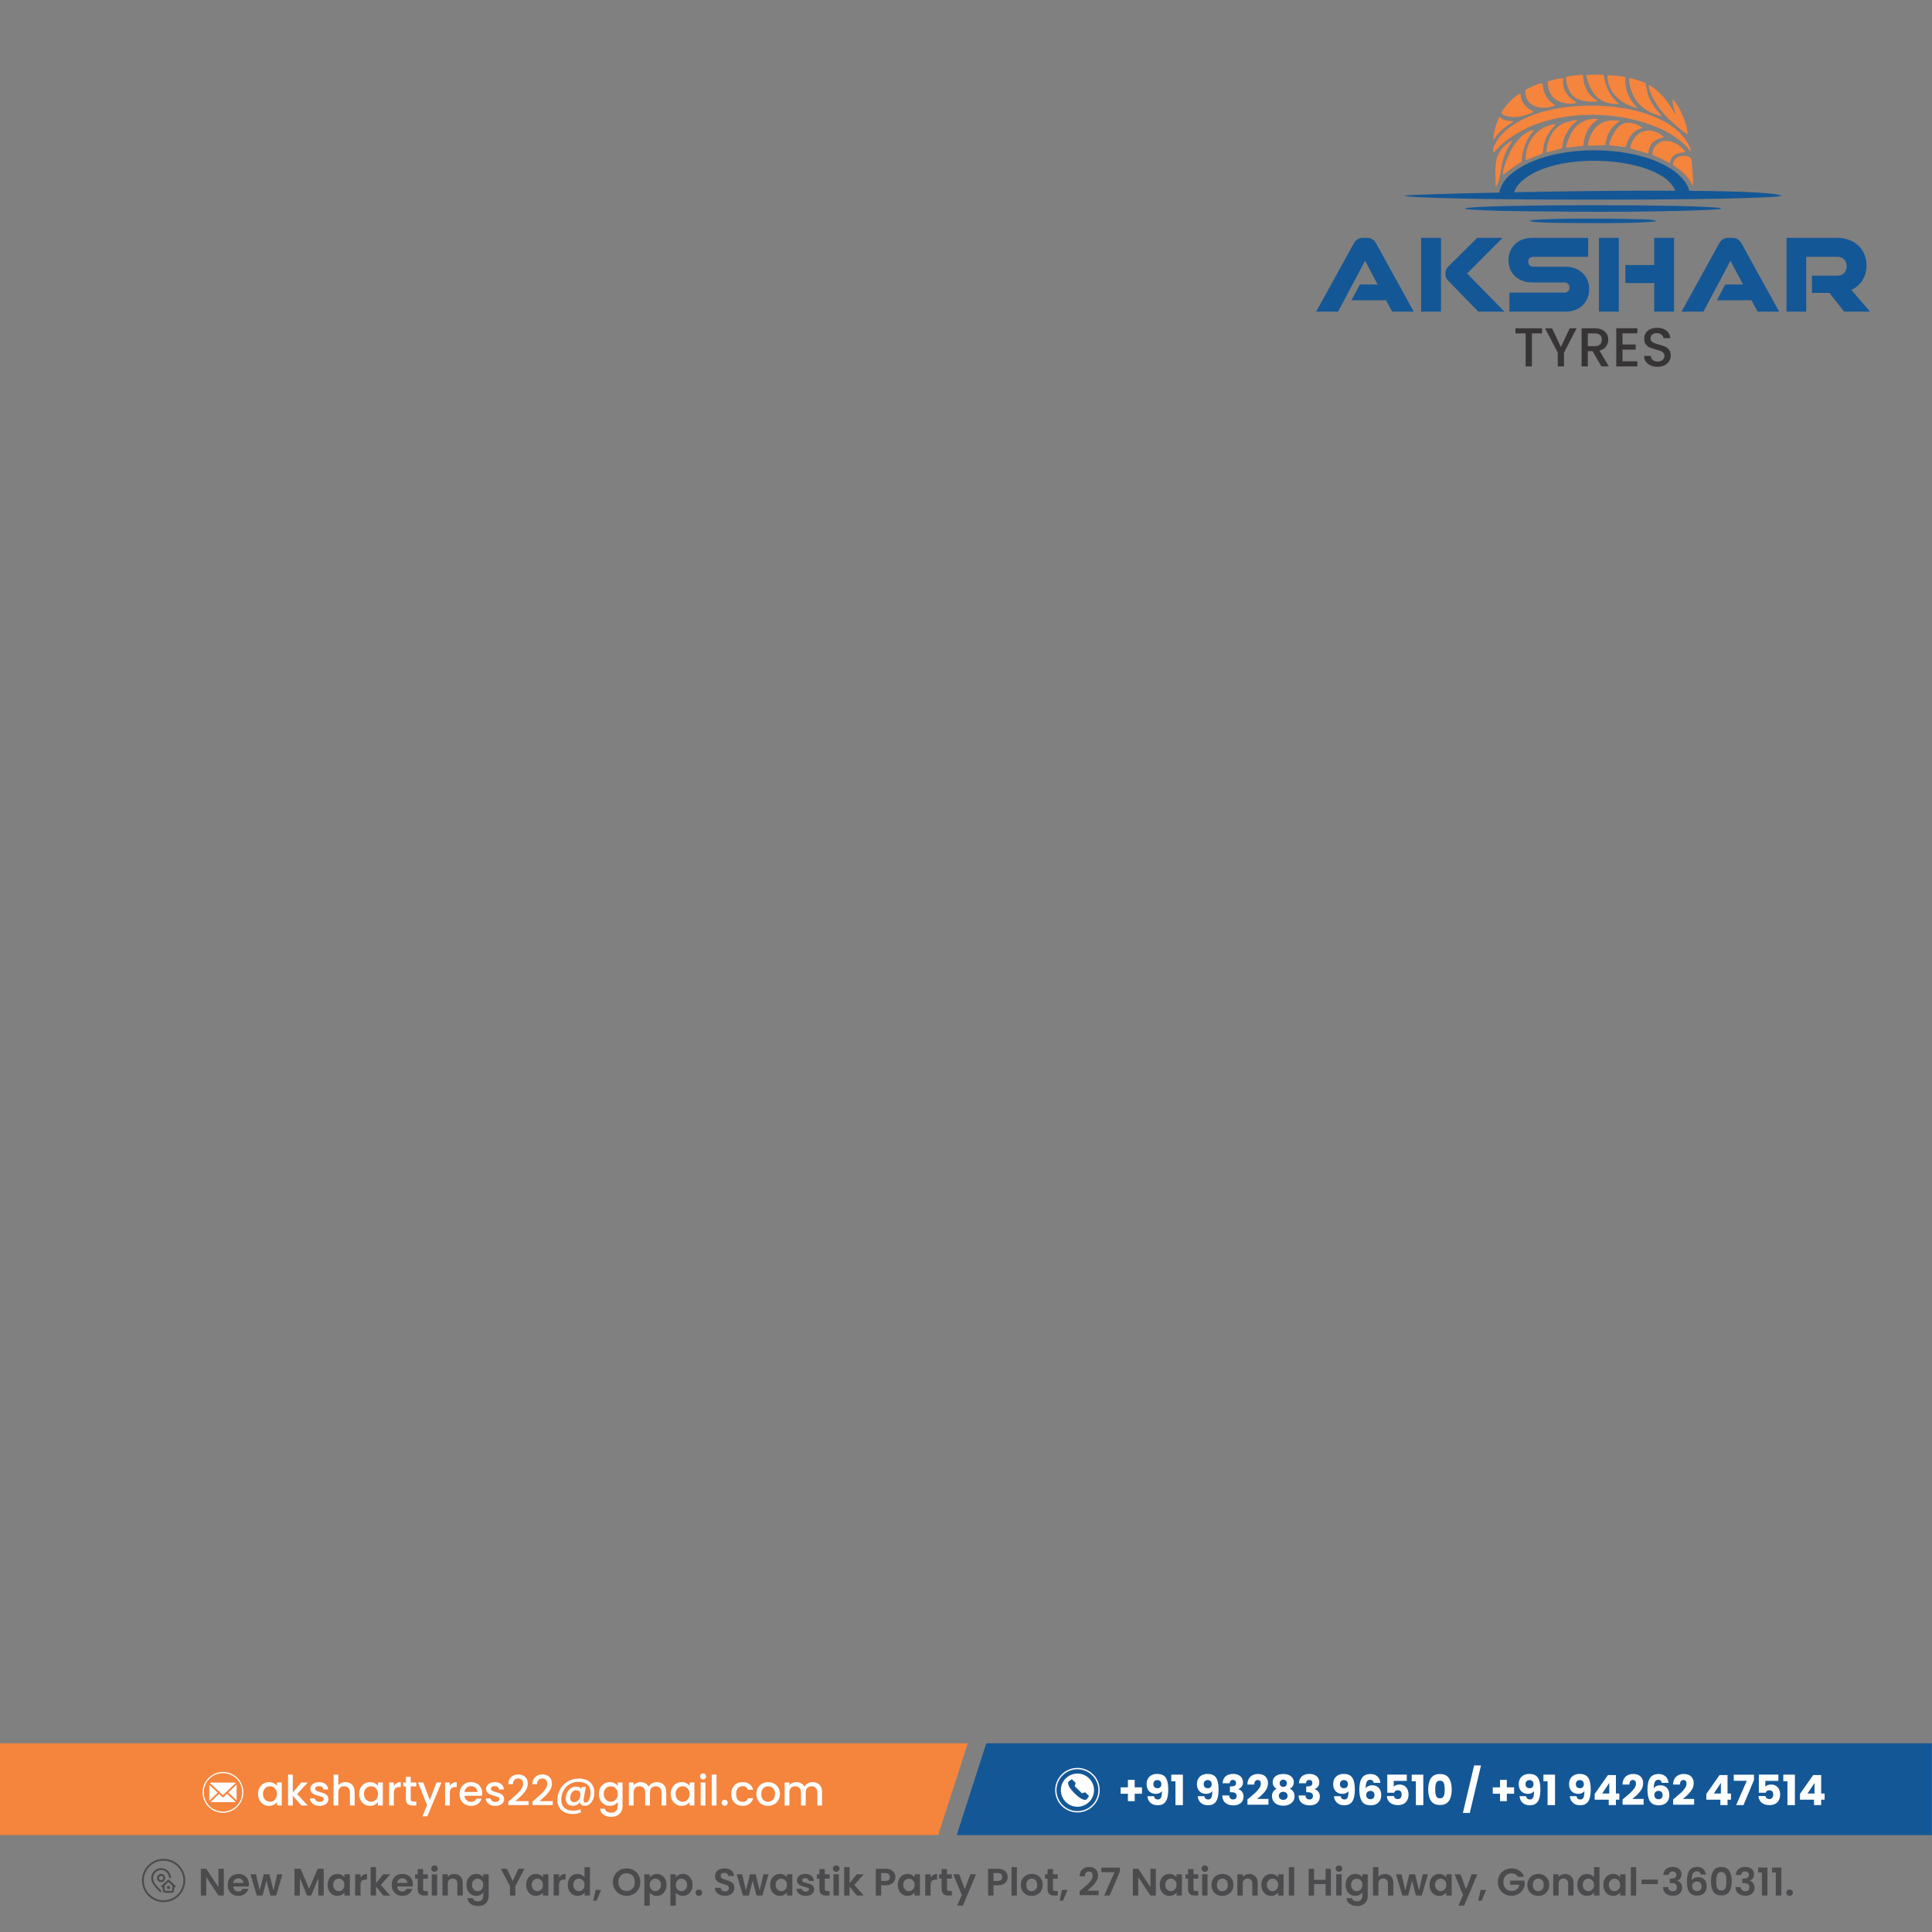 <?xml version="1.0" encoding="UTF-8"?>
<!DOCTYPE svg PUBLIC "-//W3C//DTD SVG 1.1//EN" "http://www.w3.org/Graphics/SVG/1.1/DTD/svg11.dtd">
<!-- Creator: CorelDRAW 2020 (64-Bit) -->
<svg xmlns="http://www.w3.org/2000/svg" xml:space="preserve" width="10in" height="10in"
  version="1.1"
  style="shape-rendering:geometricPrecision; text-rendering:geometricPrecision; image-rendering:optimizeQuality; fillRule:evenodd; clip-rule:evenodd"
  viewBox="0 0 10000 10000"
  xmlns:xlink="http://www.w3.org/1999/xlink"
  xmlns:xodm="http://www.corel.com/coreldraw/odm/2003">
 <rect x="0" y="0" width="10000" height="10000" fill="#808080" stroke="none"/>
 <defs>
  <style type="text/css">
   <![CDATA[
    .fil5 {fill:#FEFEFE}
    .fil7 {fill:#4B4B4D}
    .fil3 {fill:#F5843D}
    .fil2 {fill:#145796}
    .fil4 {fill:#FEFEFE;fillRule:nonzero}
    .fil6 {fill:#4B4B4D;fillRule:nonzero}
    .fil0 {fill:#373435;fillRule:nonzero}
    .fil1 {fill:#145796;fillRule:nonzero}
   ]]>
  </style>
    <mask id="id0">
  <linearGradient id="id1" gradientUnits="userSpaceOnUse" x1="8762.77" y1="1767.39" x2="9679.32" y2="1767.38">
   <stop offset="0" style="stop-opacity:1; stop-color:white"/>
   <stop offset="1" style="stop-opacity:0; stop-color:white"/>
  </linearGradient>
     <rect style="fill:url(#id1)" x="8762.77" y="1748.54" width="916.56" height="37.72"/>
    </mask>
    <mask id="id2">
  <linearGradient id="id3" gradientUnits="userSpaceOnUse" x1="8762.77" y1="1827.71" x2="9679.32" y2="1827.7">
   <stop offset="0" style="stop-opacity:1; stop-color:white"/>
   <stop offset="1" style="stop-opacity:0; stop-color:white"/>
  </linearGradient>
     <rect style="fill:url(#id3)" x="8762.77" y="1808.85" width="916.56" height="37.72"/>
    </mask>
    <mask id="id4">
  <linearGradient id="id5" gradientUnits="userSpaceOnUse" x1="7729.03" y1="1767.39" x2="6812.48" y2="1767.38">
   <stop offset="0" style="stop-opacity:1; stop-color:white"/>
   <stop offset="1" style="stop-opacity:0; stop-color:white"/>
  </linearGradient>
     <rect style="fill:url(#id5)" x="6812.48" y="1748.54" width="916.56" height="37.72"/>
    </mask>
    <mask id="id6">
  <linearGradient id="id7" gradientUnits="userSpaceOnUse" x1="7729.03" y1="1827.71" x2="6812.48" y2="1827.7">
   <stop offset="0" style="stop-opacity:1; stop-color:white"/>
   <stop offset="1" style="stop-opacity:0; stop-color:white"/>
  </linearGradient>
     <rect style="fill:url(#id7)" x="6812.48" y="1808.85" width="916.56" height="37.72"/>
    </mask>
 </defs>
 <g id="Layer_x0020_1">
  <g id="_2382968165632">
   <path class="fil0" d="M7981.68 1699.13l0 26.42 -52.56 0 0 171.01 -32.39 0 0 -171.01 -52.84 0 0 -26.42 137.78 0zm178.96 0l-65.33 125.84 0 71.59 -32.39 0 0 -71.59 -65.62 -125.84 36.08 0 45.74 96.87 45.74 -96.87 35.79 0zm128.12 197.43l-45.45 -78.97 -24.72 0 0 78.97 -32.38 0 0 -197.43 68.18 0c15.15,0 27.98,2.65 38.49,7.96 10.51,5.3 18.37,12.41 23.58,21.3 5.2,8.9 7.81,18.85 7.81,29.83 0,12.88 -3.74,24.57 -11.22,35.09 -7.48,10.51 -18.99,17.66 -34.52,21.44l48.86 81.81 -38.63 0zm-70.17 -104.82l35.8 0c12.12,0 21.26,-3.03 27.41,-9.09 6.15,-6.06 9.23,-14.2 9.23,-24.43 0,-10.22 -3.03,-18.23 -9.09,-24 -6.06,-5.78 -15.24,-8.66 -27.56,-8.66l-35.8 0 0 66.19zm179.54 -66.47l0 57.95 68.18 0 0 26.42 -68.18 0 0 60.51 76.7 0 0 26.42 -109.08 0 0 -197.71 109.08 0 0 26.42 -76.7 0zm181.52 173.28c-13.26,0 -25.19,-2.32 -35.8,-6.96 -10.61,-4.64 -18.94,-11.22 -25,-19.74 -6.06,-8.52 -9.09,-18.46 -9.09,-29.82l34.65 0c0.76,8.52 4.12,15.53 10.09,21.02 5.96,5.49 14.35,8.24 25.14,8.24 11.17,0 19.89,-2.7 26.13,-8.09 6.25,-5.4 9.37,-12.35 9.37,-20.88 0,-6.63 -1.94,-12.02 -5.82,-16.19 -3.88,-4.17 -8.71,-7.39 -14.49,-9.66 -5.78,-2.28 -13.78,-4.74 -24,-7.39 -12.88,-3.41 -23.34,-6.86 -31.39,-10.36 -8.05,-3.51 -14.92,-8.95 -20.59,-16.34 -5.68,-7.38 -8.52,-17.23 -8.52,-29.54 0,-11.36 2.84,-21.3 8.52,-29.83 5.68,-8.52 13.63,-15.05 23.86,-19.6 10.22,-4.55 22.06,-6.82 35.51,-6.82 19.13,0 34.8,4.78 47.01,14.35 12.22,9.56 18.99,22.68 20.31,39.34l-35.79 0c-0.57,-7.2 -3.98,-13.35 -10.22,-18.46 -6.25,-5.11 -14.49,-7.67 -24.72,-7.67 -9.28,0 -16.85,2.37 -22.72,7.1 -5.87,4.73 -8.81,11.55 -8.81,20.45 0,6.06 1.85,11.03 5.54,14.92 3.69,3.88 8.38,6.96 14.06,9.23 5.68,2.28 13.45,4.74 23.3,7.39 13.06,3.6 23.72,7.2 31.96,10.8 8.24,3.6 15.24,9.13 21.02,16.62 5.78,7.48 8.67,17.47 8.67,29.97 0,10.04 -2.7,19.5 -8.1,28.41 -5.4,8.9 -13.26,16.05 -23.58,21.45 -10.32,5.39 -22.49,8.09 -36.5,8.09z"/>
   <path class="fil1" d="M7205.98 1612.98l-31.72 -58.73 -179.13 0 43.46 -81.64 92.21 0 -65.19 -122.76 -139.78 263.12 -113.35 0 194.99 -353.57c10.57,-18.79 25.84,-28.19 45.81,-28.19l23.49 0c19.97,0 35.24,9.4 45.81,28.19l194.99 353.57 -111.59 0zm445.78 0l-156.23 -160.34c-4.7,-5.48 -8.22,-10.47 -10.57,-14.98 -2.35,-4.5 -3.52,-9.89 -3.52,-16.15l0 -9.4c0,-10.96 4.5,-21.34 13.51,-31.13l150.94 -149.77 131.56 0 -183.83 184.42 193.23 197.34 -135.08 0zm-296.01 0l0 -381.76 102.78 0 0 381.76 -102.78 0zm456.94 0l0 -98.67 285.44 0c7.44,0 13.51,-2.25 18.2,-6.76 4.7,-4.5 7.05,-10.86 7.05,-19.09 0,-8.22 -2.35,-14.68 -7.05,-19.38 -4.7,-4.7 -10.77,-7.05 -18.2,-7.05l-167.98 0c-17.62,0 -33.97,-2.84 -49.04,-8.52 -15.08,-5.68 -28,-13.51 -38.76,-23.49 -10.77,-9.98 -19.19,-22.02 -25.26,-36.12 -6.07,-14.1 -9.11,-29.76 -9.11,-46.99 0,-17.23 3.04,-32.99 9.11,-47.28 6.07,-14.29 14.48,-26.53 25.26,-36.71 10.76,-10.18 23.69,-18.01 38.76,-23.49 15.07,-5.48 31.42,-8.22 49.04,-8.22l290.14 0 0 98.09 -285.44 0c-7.44,0 -13.41,2.15 -17.91,6.46 -4.5,4.31 -6.75,10.57 -6.75,18.8 0,7.83 2.25,14.09 6.75,18.8 4.5,4.7 10.48,7.05 17.91,7.05l167.98 0c18.01,0 34.46,2.84 49.33,8.52 14.88,5.68 27.8,13.61 38.76,23.79 10.96,10.18 19.48,22.42 25.55,36.71 6.07,14.29 9.11,29.85 9.11,46.69 0,17.62 -3.04,33.58 -9.11,47.87 -6.07,14.3 -14.58,26.63 -25.55,37.01 -10.96,10.37 -23.89,18.3 -38.76,23.78 -14.88,5.48 -31.32,8.22 -49.33,8.22l-290.14 0zm749.43 0l0 -148 -149.18 0 0 -93.38 149.18 0 0 -140.37 102.78 0 0 381.76 -102.78 0zm-286.03 0l0 -381.76 102.78 0 0 381.76 -102.78 0zm821.08 0l-31.72 -58.73 -179.13 0 43.46 -81.64 92.21 0 -65.19 -122.76 -139.78 263.12 -113.35 0 194.99 -353.57c10.57,-18.79 25.84,-28.19 45.81,-28.19l23.49 0c19.97,0 35.24,9.4 45.81,28.19l194.99 353.57 -111.59 0zm448.13 0l-76.35 -96.91 -90.45 0 0 -89.27 131.56 0c14.09,0 25.65,-4.41 34.65,-13.22 9,-8.81 13.5,-20.66 13.5,-35.53 0,-14.88 -4.5,-26.72 -13.5,-35.54 -9.01,-8.81 -20.56,-13.21 -34.65,-13.21l-160.93 0 0 283.67 -102.19 0 0 -381.76 263.12 0c21.93,0 42.09,3.43 60.49,10.28 18.4,6.85 34.36,16.54 47.87,29.07 13.51,12.53 23.98,27.6 31.43,45.22 7.44,17.62 11.16,37 11.16,58.15 0,29.37 -7.05,55.01 -21.15,76.94 -14.09,21.93 -33.08,38.57 -56.97,49.93l96.32 112.18 -133.91 0z"/>
   <path class="fil2" d="M8674.19 997.93c-42.71,-172.47 -550.95,-226.05 -764.54,-85.57 -24.72,16.26 -62.75,45.2 -72.62,85.57l-77.37 0c6.89,-38.06 31,-71.14 57.28,-93.62 199.98,-171.02 656.3,-158.52 844.85,-21.65 50.49,36.65 77.61,76.18 84.7,115.26l-72.28 0z"/>
   <path class="fil2" d="M7582.24 1078.95c0.35,0.28 0.93,0.22 1.12,0.77 1.18,3.39 32.11,4.81 35.35,5.06 91.17,6.86 198.48,7.77 289.18,8.85 301.08,3.59 622.54,5.22 923.54,-6.64l59.71 -3.71c6.15,-0.45 13.33,-0.54 18.39,-4.33 -37.35,-22.7 -1291.67,-22.05 -1327.3,0z"/>
   <path class="fil2" d="M8169.97 1131.58c-44.33,0 -88.24,1 -132.01,2.12 -20.91,0.54 -42.66,1.48 -63.18,2.61 -10.52,0.58 -21.24,0.93 -31.05,1.87l-21.81 2.85c-6.74,2.69 -2.46,0.61 -5.17,3.18 42.56,8.61 113.32,8.85 159.17,9.42 93.22,1.16 426.3,5.29 499.09,-9.42 -9.23,-8.74 -86.27,-9.37 -95.9,-9.67 -102.72,-3.26 -206.16,-3.23 -309.15,-2.95z"/>
   <path class="fil2" d="M7270.29 1012.46c35.69,27.73 1914.73,28.37 1951.22,-0.02 -128.39,-52.43 -1928.55,-9.38 -1951.22,0.02z"/>
   <polygon class="fil3" style="mask:url(#id0)" points="9679.32,1748.54 8762.77,1748.54 8762.77,1786.26 9679.32,1786.26 "/>
   <polygon class="fil3" style="mask:url(#id2)" points="9679.32,1808.85 8762.77,1808.85 8762.77,1846.57 9679.32,1846.57 "/>
   <polygon class="fil3" style="mask:url(#id4)" points="6812.48,1748.54 7729.03,1748.54 7729.03,1786.26 6812.48,1786.26 "/>
   <polygon class="fil3" style="mask:url(#id6)" points="6812.48,1808.85 7729.03,1808.85 7729.03,1846.57 6812.48,1846.57 "/>
   <path class="fil3" d="M8753.49 786.01c-3.8,-1.6 -16.55,-18.68 -20.18,-22.99 -6.9,-8.18 -14.24,-15.37 -22.5,-22.42 -51.89,-44.31 -100.89,-70.76 -168.59,-95.35 -184.59,-67.05 -421.37,-69.96 -603.61,2.1 -63.75,25.21 -142.2,71.73 -187.59,121.28 -5.63,6.15 -14.98,18.69 -22.38,22.51 -0.31,-23.11 -0.85,-24.41 7.86,-42.06 14.25,-28.87 39.17,-58.64 63.02,-78.19 115.7,-94.76 284.31,-124.23 441.51,-124.28 113.15,-0.04 229.11,19.44 320.84,57.3 46.44,19.17 85.61,41.85 117.85,69.82 28.19,24.45 68.24,72.9 73.77,112.28z"/>
   <path class="fil3" d="M8533.61 439.65c28.04,11.03 64.8,49.59 78.72,65.54 28.78,32.98 52.92,77.34 57.57,82.64l2.32 2.17c-2.37,-20.01 -16.38,-39.5 -14.57,-74.87 7.78,3.52 12.01,11.78 16.5,17.92 28.2,38.59 61.13,118.91 60.31,160.36 -25.22,-8.98 -102.09,-80.21 -122.63,-104.69 -29.03,-34.58 -75.76,-99.86 -78.24,-149.08z"/>
   <path class="fil3" d="M8533.97 576.98c-61.07,-32.97 -98.63,-94.89 -102.85,-173.35 16.04,1.24 75.31,19.71 86.87,27.58 7.68,42.3 9.52,61.59 29.58,97.21 7.88,14 16.91,27.54 25.15,38l28.44 34.28c-19.6,-0.47 -52.3,-15.68 -67.17,-23.71z"/>
   <path class="fil3" d="M8380.31 538.54c-102.23,2.44 -143.06,-50.74 -166.79,-134.63 -3.55,-12.54 -4,-12.64 -0.12,-15.11 4.61,-2.93 69.43,-2.54 79.29,-2.05 9.04,0.46 8.1,1.29 9.52,9.78 7.53,45.03 26.19,90.54 58.3,122.87 3.41,3.44 18.52,16.08 19.8,19.14z"/>
   <path class="fil3" d="M8192.84 388.38c4.15,14.53 0.06,42.69 22.8,81.56 23.24,39.72 42.93,42.18 53.71,52.75 -29.34,8.52 -90.33,2.31 -119.84,-19.93 -29.42,-22.17 -45.82,-71.57 -43.4,-104.78 8.19,-4.55 74.72,-11.73 86.73,-9.61z"/>
   <path class="fil3" d="M8052.47 643.13c-2.4,4.71 -0,1 -3.24,4.94l-10.06 9.96c-22.99,25.94 -38.32,55.39 -47.28,89.07 -4.55,17.12 -4.05,30.5 -7.22,47.5 -15.07,5.52 -29.13,11.18 -43.11,16.86 -9.78,3.98 -35.05,15.78 -44.76,17.09 -3.82,-93 64.17,-180.13 155.67,-185.42z"/>
   <path class="fil3" d="M7940.94 673.2l-6.31 8.3c-38.41,43.67 -54.45,98.02 -59.1,157.19 -14.9,7.54 -35.01,20.55 -49.48,31.49l-46.29 35.55c-3.54,-38.24 34.75,-118.96 50.61,-144.23 20.44,-32.55 61.07,-84.13 110.57,-88.3z"/>
   <path class="fil3" d="M8500.5 662.16c-4.43,2.54 -12.1,3.78 -17.49,6.07 -54.26,23.07 -62.48,82.6 -69.17,93.05l-84.69 -9.4c0.47,-24.19 29.56,-81.63 55.81,-102.02 44.94,-34.9 109.28,2.41 115.55,12.3z"/>
   <path class="fil3" d="M8450.17 529.48c8.8,12.33 19.55,20.42 25.4,29.73 -17.56,-2.07 -46.82,-14.87 -60.01,-21.81 -19.02,-10 -35.72,-22.93 -47.41,-33.94 -23.28,-21.91 -50.46,-66.84 -47.74,-114.14 24.13,-0.47 67.5,5.19 91.36,9.08 1.57,19.65 0.12,32.21 3.94,52.15 3.09,16.1 7.59,29.77 13.62,43.2 6.07,13.51 12.17,23.59 20.83,35.72z"/>
   <path class="fil3" d="M7982.75 430.5c6.04,30.62 6.05,43.29 21.15,68.45 12.07,20.11 20.83,28.28 38.57,40.89 1.53,1.09 1.67,0.98 2.95,2.26 2.82,2.8 1.28,0.48 3.59,4.77 -41.28,14.94 -95.33,17.52 -128.96,-12.34 -17.41,-15.46 -26.19,-35.15 -24.84,-68.92 19.75,-10.46 65.15,-34.92 87.53,-35.1z"/>
   <path class="fil3" d="M8612.46 710.34c-6.81,4.31 -31.9,3.33 -56.34,26 -12.97,12.03 -23.24,31.85 -24.05,58.3l-93.64 -26.16c-0.36,-19.68 13.15,-42.74 21.86,-54.89 9.39,-13.1 22.63,-25.26 42.06,-32.63 21,-7.98 43.87,-7.08 64.85,0.69 13.75,5.09 36.83,17.87 45.26,28.69z"/>
   <path class="fil3" d="M8553.76 801.72c-7.92,-33.47 41.83,-109.26 132.81,-51.78 11.06,6.99 32.93,25.71 35.33,39.1 -41.19,-0.99 -73.79,16.37 -78.11,55.04 -6.74,-1.05 -7.11,-2.37 -12.54,-5.54 -20.55,-12.02 -55.37,-27.18 -77.5,-36.81z"/>
   <path class="fil3" d="M8218.99 754.32c2.21,-41.39 25.13,-80.3 46.85,-100.59 29.65,-27.7 65.74,-33.7 115.58,-28.83 -0.36,4.43 -0.35,2.74 -5.13,6.26 -17.31,12.73 -31.12,26.39 -42.86,45.3 -20.93,33.71 -17.1,47.64 -24.57,74.68l-89.87 3.19z"/>
   <path class="fil3" d="M8165.5 622.28l-29.13 26.6c-7.91,8.56 -17.81,23.04 -23.58,32.9 -10.43,17.82 -20.3,39.21 -24.25,60.39 -0.77,4.15 -1.33,7.69 -1.67,11.58 -0.37,4.13 -0.08,10.16 -2.52,12.74 -4.53,3.87 -68.45,20.37 -79.78,22.41 -1.2,-43.23 22.08,-97.1 45.41,-120.06 14.25,-14.02 27.14,-24.27 49.76,-33.21 10.13,-4 55.57,-16.72 65.76,-13.35z"/>
   <path class="fil3" d="M8271.25 615.34c-2.52,5.49 -9.47,8.45 -14.66,12.5 -60.72,47.37 -57.98,116.71 -61.45,126.35l-89.2 10.68c5.31,-37.14 27.07,-83.48 50.17,-107.87 25.35,-26.74 60.74,-44.61 115.13,-41.67z"/>
   <path class="fil3" d="M7870.15 484.3c0.17,23.77 8.72,42.41 21.59,58.53 18.96,23.74 39.62,28.54 45.98,34.59 -11.3,11.68 -66.5,25.36 -79.58,27.18 -28.09,3.9 -73.26,-0.61 -87.28,-18.88 10.41,-30.67 77.32,-99.06 99.3,-101.43z"/>
   <path class="fil3" d="M8091.89 405.53c-3.28,33.32 -1.84,56.31 21.59,85.12 21.57,26.52 41.04,33.02 47.3,40.25 -22.86,11.71 -77.72,5.01 -107.43,-15.04 -26.73,-18.04 -42.32,-49.03 -42.54,-93.92 25.47,-7.35 49.2,-16.72 81.07,-16.41z"/>
   <path class="fil3" d="M8658.57 853.23c4.11,-55.68 79.11,-54.72 93.33,-34.06 7.36,10.7 11.53,120.48 11.41,141.31 -3.68,-3.14 0.11,1.39 -3.86,-4.17 -1.11,-1.55 -1.48,-2.62 -2.41,-4.44 -30.95,-60.98 -86.93,-86.73 -98.47,-98.64z"/>
   <path class="fil3" d="M7828.04 727.87c-9.12,21.15 -35.65,44.1 -51.37,111.65 -6.1,26.22 -16.23,116.39 -35.45,124.98 -0.11,-45.87 -5.92,-113.87 8.41,-152.45 6.72,-18.09 18.7,-37.06 30.31,-49.37 8.5,-9.01 32.47,-30.78 48.1,-34.8z"/>
   <path class="fil3" d="M7760.79 604.13c8.91,3.87 13.52,22.83 73.69,23.16 -2.57,5.21 -20.46,13.98 -29.79,20.57 -19.35,13.69 -38.5,29.44 -53.62,47.7l-21.51 29.56c-2.37,-33.31 18.71,-96.77 31.22,-121z"/>
  </g>
  <polygon class="fil3" points="5009.29,9023.24 -0.54,9023.24 -0.54,9498.44 4856.2,9498.44 "/>
  <polygon class="fil1" points="5104.99,9023.24 4951.91,9498.44 9999.46,9498.44 9999.46,9023.24 "/>
  <path class="fil4" d="M1335.83 9285.24c0,-11.96 2.49,-22.55 7.47,-31.77 4.98,-9.22 11.76,-16.39 20.35,-21.5 8.59,-5.12 18.08,-7.67 28.48,-7.67 9.39,0 17.58,1.84 24.58,5.51 7,3.67 12.59,8.25 16.78,13.72l0 -17.29 24.9 0 0 119.08 -24.9 0 0 -17.72c-4.19,5.62 -9.89,10.3 -17.11,14.05 -7.22,3.74 -15.44,5.62 -24.69,5.62 -10.25,0 -19.63,-2.63 -28.15,-7.89 -8.52,-5.26 -15.27,-12.61 -20.24,-22.04 -4.98,-9.44 -7.47,-20.13 -7.47,-32.09zm97.67 0.43c0,-8.21 -1.7,-15.35 -5.09,-21.4 -3.39,-6.05 -7.83,-10.66 -13.32,-13.83 -5.49,-3.17 -11.41,-4.76 -17.76,-4.76 -6.35,0 -12.27,1.55 -17.76,4.65 -5.48,3.09 -9.93,7.63 -13.31,13.61 -3.39,5.98 -5.09,13.07 -5.09,21.29 0,8.21 1.7,15.41 5.09,21.61 3.39,6.2 7.87,10.91 13.43,14.16 5.56,3.24 11.44,4.86 17.65,4.86 6.35,0 12.27,-1.59 17.76,-4.76 5.49,-3.17 9.93,-7.81 13.32,-13.94 3.39,-6.12 5.09,-13.29 5.09,-21.5z"/>
  <polygon id="1" class="fil4" points="1538.1,9285.89 1593.11,9345.32 1559.76,9345.32 1515.57,9294.1 1515.57,9345.32 1490.89,9345.32 1490.89,9185.39 1515.57,9185.39 1515.57,9278.32 1558.89,9226.24 1593.11,9226.24 "/>
  <path id="2" class="fil4" d="M1654.18 9347.26c-9.39,0 -17.8,-1.69 -25.23,-5.08 -7.44,-3.39 -13.32,-8 -17.65,-13.83 -4.33,-5.83 -6.64,-12.35 -6.93,-19.56l25.56 0c0.43,5.04 2.85,9.26 7.25,12.64 4.41,3.39 9.93,5.08 16.57,5.08 6.93,0 12.31,-1.33 16.13,-4 3.83,-2.67 5.74,-6.09 5.74,-10.27 0,-4.46 -2.13,-7.78 -6.39,-9.94 -4.26,-2.16 -11.01,-4.54 -20.25,-7.13 -8.95,-2.45 -16.24,-4.83 -21.87,-7.13 -5.63,-2.3 -10.5,-5.83 -14.62,-10.59 -4.11,-4.76 -6.17,-11.02 -6.17,-18.8 0,-6.34 1.88,-12.14 5.63,-17.4 3.76,-5.26 9.13,-9.4 16.13,-12.43 7,-3.03 15.05,-4.54 24.15,-4.54 13.57,0 24.51,3.42 32.81,10.26 8.3,6.85 12.74,16.17 13.32,27.99l-24.69 0c-0.43,-5.33 -2.6,-9.58 -6.5,-12.75 -3.9,-3.17 -9.17,-4.75 -15.81,-4.75 -6.5,0 -11.48,1.22 -14.94,3.67 -3.46,2.45 -5.2,5.69 -5.2,9.72 0,3.17 1.15,5.83 3.46,8 2.31,2.16 5.12,3.85 8.44,5.08 3.32,1.22 8.23,2.78 14.73,4.65 8.66,2.31 15.77,4.65 21.33,7.02 5.56,2.38 10.36,5.87 14.4,10.48 4.04,4.61 6.13,10.73 6.28,18.37 0,6.77 -1.88,12.82 -5.63,18.15 -3.76,5.33 -9.06,9.51 -15.92,12.54 -6.86,3.03 -14.91,4.54 -24.15,4.54z"/>
  <path id="3" class="fil4" d="M1788.23 9224.3c9.1,0 17.22,1.94 24.37,5.83 7.15,3.89 12.78,9.65 16.89,17.29 4.12,7.64 6.17,16.86 6.17,27.67l0 70.24 -24.47 0 0 -66.56c0,-10.66 -2.67,-18.84 -8.02,-24.53 -5.34,-5.69 -12.63,-8.54 -21.87,-8.54 -9.24,0 -16.57,2.85 -21.98,8.54 -5.41,5.69 -8.12,13.87 -8.12,24.53l0 66.56 -24.69 0 0 -159.93 24.69 0 0 54.68c4.19,-5.04 9.49,-8.93 15.91,-11.67 6.43,-2.74 13.46,-4.11 21.11,-4.11z"/>
  <path id="4" class="fil4" d="M1858.84 9285.24c0,-11.96 2.49,-22.55 7.47,-31.77 4.98,-9.22 11.76,-16.39 20.36,-21.5 8.59,-5.12 18.08,-7.67 28.48,-7.67 9.39,0 17.58,1.84 24.58,5.51 7,3.67 12.6,8.25 16.78,13.72l0 -17.29 24.9 0 0 119.08 -24.9 0 0 -17.72c-4.19,5.62 -9.89,10.3 -17.11,14.05 -7.22,3.74 -15.44,5.62 -24.69,5.62 -10.25,0 -19.64,-2.63 -28.15,-7.89 -8.52,-5.26 -15.27,-12.61 -20.25,-22.04 -4.98,-9.44 -7.47,-20.13 -7.47,-32.09zm97.67 0.43c0,-8.21 -1.7,-15.35 -5.09,-21.4 -3.39,-6.05 -7.83,-10.66 -13.32,-13.83 -5.49,-3.17 -11.41,-4.76 -17.76,-4.76 -6.36,0 -12.28,1.55 -17.76,4.65 -5.48,3.09 -9.93,7.63 -13.31,13.61 -3.39,5.98 -5.09,13.07 -5.09,21.29 0,8.21 1.7,15.41 5.09,21.61 3.39,6.2 7.87,10.91 13.43,14.16 5.56,3.24 11.44,4.86 17.65,4.86 6.35,0 12.27,-1.59 17.76,-4.76 5.49,-3.17 9.93,-7.81 13.32,-13.94 3.39,-6.12 5.09,-13.29 5.09,-21.5z"/>
  <path id="5" class="fil4" d="M2038.59 9243.53c3.61,-6.05 8.41,-10.77 14.4,-14.15 6,-3.39 13.1,-5.08 21.33,-5.08l0 25.5 -6.28 0c-9.67,0 -17,2.45 -21.98,7.35 -4.98,4.9 -7.47,13.4 -7.47,25.5l0 62.67 -24.69 0 0 -119.08 24.69 0 0 17.29z"/>
  <path id="6" class="fil4" d="M2125.87 9246.34l0 65.91c0,4.47 1.05,7.67 3.14,9.62 2.09,1.94 5.67,2.92 10.72,2.92l15.16 0 0 20.53 -19.49 0c-11.12,0 -19.63,-2.59 -25.55,-7.78 -5.93,-5.19 -8.88,-13.61 -8.88,-25.29l0 -65.91 -14.08 0 0 -20.1 14.08 0 0 -29.61 24.91 0 0 29.61 29.02 0 0 20.1 -29.02 0z"/>
  <polygon id="7" class="fil4" points="2285.04,9226.24 2211.84,9401.29 2186.29,9401.29 2210.54,9343.37 2163.55,9226.24 2191.05,9226.24 2224.62,9317.01 2259.49,9226.24 "/>
  <path id="8" class="fil4" d="M2328.36 9243.53c3.61,-6.05 8.41,-10.77 14.4,-14.15 5.99,-3.39 13.1,-5.08 21.33,-5.08l0 25.5 -6.28 0c-9.68,0 -17,2.45 -21.98,7.35 -4.98,4.9 -7.47,13.4 -7.47,25.5l0 62.67 -24.69 0 0 -119.08 24.69 0 0 17.29z"/>
  <path id="9" class="fil4" d="M2496.2 9282.86c0,4.46 -0.29,8.5 -0.87,12.1l-91.18 0c0.72,9.51 4.26,17.15 10.61,22.91 6.35,5.76 14.15,8.64 23.39,8.64 13.28,0 22.67,-5.55 28.15,-16.64l26.64 0c-3.61,10.95 -10.15,19.92 -19.6,26.91 -9.46,6.99 -21.19,10.48 -35.19,10.48 -11.41,0 -21.62,-2.56 -30.65,-7.67 -9.02,-5.11 -16.1,-12.32 -21.22,-21.61 -5.13,-9.29 -7.69,-20.06 -7.69,-32.31 0,-12.25 2.49,-23.02 7.47,-32.31 4.98,-9.29 11.98,-16.46 21,-21.5 9.03,-5.04 19.38,-7.56 31.08,-7.56 11.26,0 21.3,2.45 30.1,7.35 8.81,4.9 15.67,11.78 20.57,20.64 4.91,8.86 7.36,19.05 7.36,30.58zm-25.77 -7.78c-0.15,-9.08 -3.39,-16.35 -9.75,-21.83 -6.35,-5.48 -14.22,-8.21 -23.6,-8.21 -8.52,0 -15.81,2.7 -21.87,8.1 -6.06,5.4 -9.67,12.72 -10.83,21.94l66.06 0z"/>
  <path id="10" class="fil4" d="M2563.77 9347.26c-9.39,0 -17.8,-1.69 -25.23,-5.08 -7.44,-3.39 -13.32,-8 -17.65,-13.83 -4.33,-5.83 -6.64,-12.35 -6.93,-19.56l25.56 0c0.43,5.04 2.85,9.26 7.25,12.64 4.41,3.39 9.93,5.08 16.57,5.08 6.93,0 12.31,-1.33 16.13,-4 3.83,-2.67 5.74,-6.09 5.74,-10.27 0,-4.46 -2.13,-7.78 -6.39,-9.94 -4.26,-2.16 -11.01,-4.54 -20.25,-7.13 -8.95,-2.45 -16.24,-4.83 -21.87,-7.13 -5.63,-2.3 -10.5,-5.83 -14.62,-10.59 -4.11,-4.76 -6.17,-11.02 -6.17,-18.8 0,-6.34 1.88,-12.14 5.63,-17.4 3.76,-5.26 9.13,-9.4 16.13,-12.43 7,-3.03 15.05,-4.54 24.15,-4.54 13.57,0 24.51,3.42 32.81,10.26 8.3,6.85 12.74,16.17 13.32,27.99l-24.69 0c-0.44,-5.33 -2.6,-9.58 -6.5,-12.75 -3.9,-3.17 -9.17,-4.75 -15.81,-4.75 -6.5,0 -11.48,1.22 -14.94,3.67 -3.46,2.45 -5.2,5.69 -5.2,9.72 0,3.17 1.16,5.83 3.46,8 2.31,2.16 5.13,3.85 8.44,5.08 3.32,1.22 8.23,2.78 14.73,4.65 8.66,2.31 15.78,4.65 21.33,7.02 5.56,2.38 10.35,5.87 14.4,10.48 4.04,4.61 6.13,10.73 6.28,18.37 0,6.77 -1.88,12.82 -5.63,18.15 -3.76,5.33 -9.06,9.51 -15.92,12.54 -6.86,3.03 -14.91,4.54 -24.15,4.54z"/>
  <path id="11" class="fil4" d="M2646.5 9311.82c13.86,-11.96 24.8,-21.79 32.81,-29.5 8.01,-7.71 14.69,-15.74 20.03,-24.1 5.34,-8.35 8.02,-16.71 8.02,-25.07 0,-8.65 -2.06,-15.42 -6.18,-20.31 -4.11,-4.9 -10.57,-7.35 -19.38,-7.35 -8.52,0 -15.12,2.7 -19.81,8.11 -4.7,5.4 -7.19,12.64 -7.47,21.72l-23.82 0c0.43,-16.42 5.38,-28.99 14.83,-37.71 9.46,-8.72 21.47,-13.07 36.06,-13.07 15.73,0 28.04,4.32 36.93,12.96 8.87,8.65 13.32,20.17 13.32,34.58 0,10.37 -2.64,20.35 -7.91,29.93 -5.27,9.58 -11.55,18.15 -18.84,25.72 -7.29,7.56 -16.56,16.31 -27.82,26.26l-9.75 8.64 68.66 0 0 20.53 -105.25 0 0 -17.94 15.59 -13.4z"/>
  <path id="12" class="fil4" d="M2771.46 9311.82c13.86,-11.96 24.8,-21.79 32.81,-29.5 8.02,-7.71 14.69,-15.74 20.04,-24.1 5.34,-8.35 8.01,-16.71 8.01,-25.07 0,-8.65 -2.06,-15.42 -6.17,-20.31 -4.11,-4.9 -10.57,-7.35 -19.38,-7.35 -8.52,0 -15.12,2.7 -19.81,8.11 -4.69,5.4 -7.19,12.64 -7.47,21.72l-23.82 0c0.43,-16.42 5.38,-28.99 14.83,-37.71 9.46,-8.72 21.48,-13.07 36.06,-13.07 15.74,0 28.04,4.32 36.93,12.96 8.88,8.65 13.32,20.17 13.32,34.58 0,10.37 -2.63,20.35 -7.91,29.93 -5.27,9.58 -11.55,18.15 -18.84,25.72 -7.29,7.56 -16.57,16.31 -27.83,26.26l-9.75 8.64 68.66 0 0 20.53 -105.26 0 0 -17.94 15.59 -13.4z"/>
  <path id="13" class="fil4" d="M2997.12 9205.71c16.46,0 30.68,3.03 42.67,9.08 11.98,6.05 21.11,14.52 27.39,25.39 6.28,10.88 9.42,23.52 9.42,37.93 0,11.53 -1.98,22.55 -5.96,33.07 -3.97,10.52 -9.67,19.09 -17.11,25.72 -7.44,6.63 -16.21,9.94 -26.31,9.94 -7.36,0 -13.14,-1.62 -17.32,-4.86 -4.19,-3.24 -6.79,-7.81 -7.8,-13.72 -4.48,5.76 -10.11,10.3 -16.89,13.62 -6.79,3.31 -13.86,4.97 -21.23,4.97 -11.11,0 -19.81,-3.35 -26.09,-10.05 -6.28,-6.7 -9.42,-15.81 -9.42,-27.34 0,-10.95 2.28,-21.18 6.82,-30.69 4.55,-9.51 10.94,-17.11 19.17,-22.8 8.23,-5.69 17.47,-8.54 27.72,-8.54 12.56,0 21.37,4.25 26.42,12.75l1.95 -10.8 21.44 0 -10.83 61.81c-0.44,3.02 -0.65,5.69 -0.65,8 0,3.74 0.76,6.56 2.28,8.43 1.51,1.87 4.22,2.81 8.12,2.81 5.49,0 10.18,-2.7 14.07,-8.1 3.9,-5.4 6.83,-12.07 8.78,-19.99 1.95,-7.92 2.93,-15.63 2.93,-23.12 0,-18.3 -5.34,-32.28 -16.03,-41.93 -10.69,-9.65 -26.2,-14.48 -46.56,-14.48 -17.04,0 -32.31,4.03 -45.8,12.1 -13.5,8.07 -24.08,19.16 -31.73,33.28 -7.65,14.12 -11.48,29.82 -11.48,47.11 0,18.44 5.48,32.49 16.46,42.14 10.98,9.65 26.64,14.48 47,14.48 13.72,0 25.7,-2.52 35.95,-7.56l3.25 16.42c-13.14,5.62 -27.87,8.43 -44.18,8.43 -15.74,0 -29.53,-2.95 -41.37,-8.86 -11.84,-5.91 -21.01,-14.3 -27.5,-25.18 -6.5,-10.88 -9.74,-23.52 -9.74,-37.93 0,-20.6 4.8,-39.41 14.4,-56.41 9.6,-17 22.92,-30.44 39.96,-40.31 17.04,-9.87 36.31,-14.8 57.82,-14.8zm-25.56 122.11c6.07,0 11.58,-1.77 16.57,-5.3 4.98,-3.53 8.92,-8.21 11.8,-14.05 2.89,-5.83 4.33,-12.07 4.33,-18.7 0,-6.91 -1.91,-12.57 -5.74,-16.96 -3.83,-4.39 -9.2,-6.59 -16.14,-6.59 -6.2,0 -11.66,1.91 -16.35,5.73 -4.69,3.82 -8.3,8.75 -10.83,14.8 -2.53,6.05 -3.79,12.39 -3.79,19.02 0,6.77 1.66,12.14 4.98,16.1 3.32,3.96 8.38,5.94 15.16,5.94z"/>
  <path id="14" class="fil4" d="M3156.08 9224.3c9.24,0 17.43,1.84 24.58,5.51 7.14,3.67 12.74,8.25 16.78,13.72l0 -17.29 24.9 0 0 121.02c0,10.95 -2.31,20.71 -6.93,29.28 -4.62,8.57 -11.3,15.31 -20.04,20.21 -8.73,4.9 -19.17,7.35 -31.29,7.35 -16.17,0 -29.6,-3.78 -40.28,-11.35 -10.68,-7.56 -16.75,-17.83 -18.19,-30.8l24.47 0c1.88,6.19 5.88,11.2 12.02,15.02 6.13,3.82 13.46,5.72 21.98,5.72 9.96,0 18.01,-3.02 24.15,-9.07 6.13,-6.05 9.2,-14.84 9.2,-26.37l0 -19.88c-4.19,5.62 -9.86,10.34 -17,14.15 -7.15,3.82 -15.27,5.73 -24.36,5.73 -10.4,0 -19.89,-2.63 -28.48,-7.89 -8.59,-5.26 -15.38,-12.61 -20.35,-22.04 -4.98,-9.44 -7.47,-20.13 -7.47,-32.09 0,-11.96 2.49,-22.55 7.47,-31.77 4.98,-9.22 11.76,-16.39 20.35,-21.5 8.59,-5.12 18.08,-7.67 28.48,-7.67zm41.37 61.38c0,-8.21 -1.7,-15.35 -5.09,-21.4 -3.39,-6.05 -7.83,-10.66 -13.32,-13.83 -5.49,-3.17 -11.41,-4.76 -17.76,-4.76 -6.35,0 -12.27,1.55 -17.76,4.65 -5.48,3.09 -9.93,7.63 -13.31,13.61 -3.39,5.98 -5.09,13.07 -5.09,21.29 0,8.21 1.7,15.41 5.09,21.61 3.39,6.2 7.87,10.91 13.43,14.16 5.56,3.24 11.44,4.86 17.65,4.86 6.35,0 12.27,-1.59 17.76,-4.76 5.49,-3.17 9.93,-7.81 13.32,-13.94 3.39,-6.12 5.09,-13.29 5.09,-21.5z"/>
  <path id="15" class="fil4" d="M3399.28 9224.3c9.38,0 17.79,1.94 25.23,5.83 7.43,3.89 13.28,9.65 17.54,17.29 4.26,7.64 6.39,16.86 6.39,27.67l0 70.24 -24.47 0 0 -66.56c0,-10.66 -2.67,-18.84 -8.01,-24.53 -5.34,-5.69 -12.63,-8.54 -21.87,-8.54 -9.24,0 -16.57,2.85 -21.98,8.54 -5.42,5.69 -8.13,13.87 -8.13,24.53l0 66.56 -24.47 0 0 -66.56c0,-10.66 -2.67,-18.84 -8.01,-24.53 -5.34,-5.69 -12.63,-8.54 -21.87,-8.54 -9.24,0 -16.57,2.85 -21.98,8.54 -5.41,5.69 -8.12,13.87 -8.12,24.53l0 66.56 -24.69 0 0 -119.08 24.69 0 0 13.61c4.04,-4.9 9.17,-8.72 15.37,-11.45 6.21,-2.74 12.85,-4.11 19.93,-4.11 9.53,0 18.05,2.02 25.56,6.05 7.51,4.04 13.28,9.87 17.32,17.5 3.61,-7.2 9.24,-12.93 16.89,-17.18 7.65,-4.25 15.88,-6.37 24.69,-6.37z"/>
  <path id="16" class="fil4" d="M3471.61 9285.24c0,-11.96 2.49,-22.55 7.47,-31.77 4.98,-9.22 11.77,-16.39 20.36,-21.5 8.59,-5.12 18.08,-7.67 28.48,-7.67 9.39,0 17.58,1.84 24.59,5.51 7,3.67 12.59,8.25 16.78,13.72l0 -17.29 24.91 0 0 119.08 -24.91 0 0 -17.72c-4.19,5.62 -9.89,10.3 -17.11,14.05 -7.22,3.74 -15.44,5.62 -24.69,5.62 -10.25,0 -19.63,-2.63 -28.15,-7.89 -8.52,-5.26 -15.27,-12.61 -20.25,-22.04 -4.98,-9.44 -7.47,-20.13 -7.47,-32.09zm97.67 0.43c0,-8.21 -1.69,-15.35 -5.09,-21.4 -3.39,-6.05 -7.83,-10.66 -13.32,-13.83 -5.49,-3.17 -11.41,-4.76 -17.76,-4.76 -6.35,0 -12.27,1.55 -17.76,4.65 -5.48,3.09 -9.93,7.63 -13.31,13.61 -3.39,5.98 -5.09,13.07 -5.09,21.29 0,8.21 1.7,15.41 5.09,21.61 3.39,6.2 7.87,10.91 13.43,14.16 5.56,3.24 11.44,4.86 17.65,4.86 6.35,0 12.27,-1.59 17.76,-4.76 5.49,-3.17 9.93,-7.81 13.32,-13.94 3.39,-6.12 5.09,-13.29 5.09,-21.5z"/>
  <path id="17" class="fil4" d="M3639.24 9210.46c-4.48,0 -8.23,-1.51 -11.26,-4.54 -3.03,-3.02 -4.55,-6.77 -4.55,-11.24 0,-4.47 1.52,-8.21 4.55,-11.24 3.03,-3.02 6.78,-4.54 11.26,-4.54 4.33,0 8.01,1.52 11.04,4.54 3.03,3.03 4.55,6.77 4.55,11.24 0,4.46 -1.52,8.21 -4.55,11.24 -3.03,3.03 -6.71,4.54 -11.04,4.54zm12.13 15.78l0 119.08 -24.69 0 0 -119.08 24.69 0z"/>
  <polygon id="18" class="fil4" points="3708.54,9185.39 3708.54,9345.32 3683.85,9345.32 3683.85,9185.39 "/>
  <path id="19" class="fil4" d="M3750.99 9346.83c-4.47,0 -8.23,-1.51 -11.26,-4.54 -3.03,-3.02 -4.55,-6.77 -4.55,-11.24 0,-4.46 1.52,-8.21 4.55,-11.24 3.03,-3.03 6.79,-4.54 11.26,-4.54 4.33,0 8.01,1.51 11.05,4.54 3.03,3.02 4.54,6.77 4.54,11.24 0,4.47 -1.51,8.21 -4.54,11.24 -3.04,3.03 -6.72,4.54 -11.05,4.54z"/>
  <path id="20" class="fil4" d="M3784.99 9285.67c0,-12.25 2.49,-23.02 7.47,-32.31 4.98,-9.29 11.88,-16.46 20.68,-21.5 8.81,-5.04 18.91,-7.56 30.32,-7.56 14.44,0 26.39,3.42 35.84,10.26 9.46,6.85 15.85,16.61 19.17,29.28l-26.64 0c-2.17,-5.91 -5.63,-10.52 -10.4,-13.83 -4.76,-3.31 -10.76,-4.97 -17.98,-4.97 -10.11,0 -18.15,3.56 -24.14,10.7 -6,7.13 -8.99,17.11 -8.99,29.93 0,12.82 2.99,22.83 8.99,30.04 5.99,7.2 14.04,10.8 24.14,10.8 14.3,0 23.75,-6.27 28.37,-18.8l26.64 0c-3.46,12.1 -9.96,21.72 -19.49,28.85 -9.53,7.13 -21.37,10.7 -35.52,10.7 -11.41,0 -21.51,-2.56 -30.32,-7.67 -8.8,-5.11 -15.7,-12.32 -20.68,-21.61 -4.98,-9.29 -7.47,-20.06 -7.47,-32.31z"/>
  <path id="21" class="fil4" d="M3974.92 9347.26c-11.26,0 -21.44,-2.56 -30.54,-7.67 -9.09,-5.11 -16.24,-12.32 -21.44,-21.61 -5.2,-9.29 -7.8,-20.06 -7.8,-32.31 0,-12.1 2.67,-22.84 8.01,-32.2 5.34,-9.36 12.63,-16.57 21.87,-21.61 9.24,-5.04 19.57,-7.56 30.97,-7.56 11.41,0 21.73,2.52 30.97,7.56 9.24,5.04 16.53,12.25 21.87,21.61 5.34,9.37 8.01,20.1 8.01,32.2 0,12.1 -2.74,22.83 -8.23,32.2 -5.49,9.36 -12.96,16.6 -22.42,21.72 -9.46,5.11 -19.89,7.67 -31.3,7.67zm0 -21.39c6.36,0 12.31,-1.52 17.87,-4.54 5.56,-3.03 10.07,-7.56 13.54,-13.61 3.46,-6.05 5.2,-13.4 5.2,-22.04 0,-8.65 -1.66,-15.96 -4.98,-21.94 -3.32,-5.98 -7.72,-10.48 -13.21,-13.51 -5.48,-3.02 -11.41,-4.54 -17.76,-4.54 -6.35,0 -12.24,1.52 -17.65,4.54 -5.41,3.03 -9.71,7.53 -12.89,13.51 -3.17,5.98 -4.76,13.29 -4.76,21.94 0,12.82 3.28,22.72 9.85,29.71 6.57,6.99 14.83,10.48 24.8,10.48z"/>
  <path id="22" class="fil4" d="M4205.78 9224.3c9.38,0 17.8,1.94 25.23,5.83 7.43,3.89 13.28,9.65 17.54,17.29 4.26,7.64 6.39,16.86 6.39,27.67l0 70.24 -24.47 0 0 -66.56c0,-10.66 -2.67,-18.84 -8.01,-24.53 -5.34,-5.69 -12.63,-8.54 -21.87,-8.54 -9.24,0 -16.57,2.85 -21.98,8.54 -5.42,5.69 -8.13,13.87 -8.13,24.53l0 66.56 -24.47 0 0 -66.56c0,-10.66 -2.67,-18.84 -8.01,-24.53 -5.34,-5.69 -12.63,-8.54 -21.87,-8.54 -9.24,0 -16.57,2.85 -21.98,8.54 -5.41,5.69 -8.12,13.87 -8.12,24.53l0 66.56 -24.69 0 0 -119.08 24.69 0 0 13.61c4.04,-4.9 9.17,-8.72 15.37,-11.45 6.21,-2.74 12.85,-4.11 19.92,-4.11 9.53,0 18.05,2.02 25.56,6.05 7.51,4.04 13.28,9.87 17.32,17.5 3.61,-7.2 9.24,-12.93 16.89,-17.18 7.65,-4.25 15.88,-6.37 24.69,-6.37z"/>
  <path class="fil4" d="M1224.87 9236.88c0,-0.16 0.11,-0.32 0.1,-0.48l-43.25 41.67 43.2 40.34c0.02,-0.29 -0.05,-0.58 -0.05,-0.87l0 -80.67z"/>
  <path class="fil4" d="M1175.12 9284.48l-17.65 16.99c-0.89,0.86 -2.05,1.29 -3.2,1.29 -1.13,0 -2.26,-0.41 -3.15,-1.24l-17.61 -16.41 -43.48 41.91c1.06,0.38 2.19,0.67 3.38,0.67l121.72 0c1.76,0 3.42,-0.54 4.86,-1.34l-44.86 -41.88z"/>
  <path class="fil4" d="M1154.21 9291.78l66.01 -63.58c-1.49,-0.89 -3.23,-1.48 -5.1,-1.48l-121.72 0c-2.43,0 -4.65,0.94 -6.39,2.38l67.19 62.69z"/>
  <path class="fil4" d="M1083.25 9238.43l0 79.11c0,0.91 0.21,1.78 0.43,2.62l42.94 -41.35 -43.38 -40.39z"/>
  <path class="fil4" d="M1154.11 9171.55c29.18,0 55.6,11.83 74.72,30.94 19.11,19.12 30.94,45.54 30.94,74.71 0,29.17 -11.83,55.59 -30.94,74.71 -19.12,19.12 -45.54,30.94 -74.72,30.94 -29.17,0 -55.59,-11.83 -74.71,-30.94 -19.12,-19.12 -30.94,-45.54 -30.94,-74.71 0,-29.17 11.83,-55.59 30.94,-74.71 19.12,-19.12 45.54,-30.94 74.71,-30.94zm70.3 35.36c-17.99,-17.99 -42.85,-29.12 -70.3,-29.12 -27.45,0 -52.31,11.13 -70.3,29.12 -17.99,17.99 -29.12,42.85 -29.12,70.3 0,27.46 11.13,52.31 29.12,70.3 17.99,17.99 42.85,29.12 70.3,29.12 27.46,0 52.31,-11.13 70.3,-29.12 17.99,-17.98 29.12,-42.84 29.12,-70.3 0,-27.45 -11.13,-52.31 -29.12,-70.3z"/>
  <g id="_2382968159056">
   <polygon class="fil4" points="5910.83,9284.29 5873.15,9284.29 5873.15,9322.76 5838.06,9322.76 5838.06,9284.29 5800.38,9284.29 5800.38,9251.23 5838.06,9251.23 5838.06,9212.54 5873.15,9212.54 5873.15,9251.23 5910.83,9251.23 "/>
   <path id="1" class="fil4" d="M5973.2 9297.04c2.17,11.38 8.81,17.07 19.93,17.07 7.65,0 13.07,-3.39 16.24,-10.16 3.18,-6.77 4.76,-17.79 4.76,-33.06 -3.18,4.46 -7.51,7.93 -12.99,10.37 -5.49,2.45 -11.62,3.67 -18.41,3.67 -9.24,0 -17.47,-1.91 -24.69,-5.73 -7.22,-3.82 -12.89,-9.51 -17,-17.07 -4.11,-7.57 -6.17,-16.75 -6.17,-27.56 0,-10.66 2.2,-19.96 6.61,-27.88 4.4,-7.93 10.69,-14.05 18.84,-18.37 8.16,-4.32 17.8,-6.48 28.92,-6.48 21.37,0 36.31,6.63 44.82,19.88 8.52,13.26 12.78,32.78 12.78,58.57 0,18.73 -1.7,34.18 -5.09,46.36 -3.39,12.17 -9.09,21.43 -17.11,27.77 -8.01,6.34 -18.95,9.51 -32.81,9.51 -10.97,0 -20.32,-2.16 -28.04,-6.48 -7.72,-4.32 -13.65,-10.01 -17.76,-17.07 -4.12,-7.06 -6.46,-14.84 -7.04,-23.34l34.22 0zm17.98 -41.28c6.06,0 10.9,-1.83 14.5,-5.51 3.61,-3.68 5.42,-8.68 5.42,-15.02 0,-6.92 -1.88,-12.25 -5.63,-16 -3.76,-3.74 -8.81,-5.62 -15.16,-5.62 -6.35,0 -11.37,1.91 -15.05,5.73 -3.68,3.82 -5.52,9.04 -5.52,15.67 0,6.19 1.84,11.2 5.52,15.02 3.68,3.81 8.99,5.72 15.92,5.72z"/>
   <polygon id="2" class="fil4" points="6062.65,9219.89 6062.65,9185.53 6122.63,9185.53 6122.63,9343.29 6084.09,9343.29 6084.09,9219.89 "/>
   <path id="3" class="fil4" d="M6233.73 9297.04c2.17,11.38 8.81,17.07 19.93,17.07 7.65,0 13.07,-3.39 16.24,-10.16 3.18,-6.77 4.76,-17.79 4.76,-33.06 -3.18,4.46 -7.51,7.93 -12.99,10.37 -5.49,2.45 -11.63,3.67 -18.41,3.67 -9.24,0 -17.47,-1.91 -24.69,-5.73 -7.22,-3.82 -12.89,-9.51 -17,-17.07 -4.12,-7.57 -6.18,-16.75 -6.18,-27.56 0,-10.66 2.2,-19.96 6.61,-27.88 4.4,-7.93 10.69,-14.05 18.84,-18.37 8.16,-4.32 17.8,-6.48 28.91,-6.48 21.37,0 36.31,6.63 44.83,19.88 8.52,13.26 12.78,32.78 12.78,58.57 0,18.73 -1.7,34.18 -5.09,46.36 -3.39,12.17 -9.09,21.43 -17.11,27.77 -8.01,6.34 -18.95,9.51 -32.81,9.51 -10.97,0 -20.32,-2.16 -28.04,-6.48 -7.72,-4.32 -13.65,-10.01 -17.76,-17.07 -4.11,-7.06 -6.46,-14.84 -7.04,-23.34l34.22 0zm17.98 -41.28c6.07,0 10.9,-1.83 14.51,-5.51 3.61,-3.68 5.42,-8.68 5.42,-15.02 0,-6.92 -1.88,-12.25 -5.63,-16 -3.76,-3.74 -8.81,-5.62 -15.16,-5.62 -6.35,0 -11.37,1.91 -15.05,5.73 -3.68,3.82 -5.52,9.04 -5.52,15.67 0,6.19 1.84,11.2 5.52,15.02 3.68,3.81 8.99,5.72 15.92,5.72z"/>
   <path id="4" class="fil4" d="M6328.37 9230.05c0.57,-15.42 5.63,-27.3 15.16,-35.66 9.53,-8.36 22.45,-12.54 38.77,-12.54 10.83,0 20.11,1.87 27.83,5.62 7.72,3.75 13.57,8.86 17.54,15.35 3.97,6.48 5.96,13.76 5.96,21.83 0,9.51 -2.38,17.25 -7.15,23.23 -4.76,5.98 -10.32,10.05 -16.68,12.21l0 0.87c8.23,2.74 14.73,7.28 19.5,13.61 4.76,6.34 7.15,14.48 7.15,24.42 0,8.93 -2.06,16.82 -6.17,23.67 -4.11,6.84 -10.11,12.21 -17.97,16.1 -7.87,3.89 -17.22,5.83 -28.05,5.83 -17.33,0 -31.15,-4.25 -41.47,-12.75 -10.33,-8.5 -15.78,-21.32 -16.35,-38.47l35.95 0c0.14,6.34 1.95,11.35 5.41,15.02 3.46,3.67 8.52,5.51 15.16,5.51 5.63,0 10,-1.62 13.1,-4.87 3.1,-3.24 4.66,-7.53 4.66,-12.86 0,-6.91 -2.2,-11.92 -6.61,-15.02 -4.41,-3.1 -11.44,-4.65 -21.11,-4.65l-6.93 0 0 -30.04 6.93 0c7.36,0 13.31,-1.26 17.86,-3.78 4.55,-2.52 6.82,-7.02 6.82,-13.51 0,-5.19 -1.44,-9.22 -4.33,-12.1 -2.89,-2.88 -6.86,-4.32 -11.91,-4.32 -5.48,0 -9.56,1.65 -12.23,4.97 -2.67,3.31 -4.22,7.42 -4.66,12.32l-36.17 0z"/>
   <path id="5" class="fil4" d="M6456.8 9313.69c4.91,-3.89 7.15,-5.69 6.72,-5.41 14.15,-11.67 25.3,-21.25 33.46,-28.74 8.16,-7.49 15.06,-15.35 20.69,-23.56 5.63,-8.21 8.44,-16.21 8.44,-23.99 0,-5.91 -1.37,-10.52 -4.11,-13.83 -2.74,-3.31 -6.86,-4.97 -12.34,-4.97 -5.49,0 -9.79,2.06 -12.89,6.16 -3.11,4.11 -4.66,9.91 -4.66,17.4l-35.73 0c0.29,-12.25 2.93,-22.48 7.91,-30.69 4.98,-8.21 11.55,-14.26 19.71,-18.15 8.16,-3.89 17.22,-5.83 27.18,-5.83 17.19,0 30.14,4.39 38.87,13.18 8.74,8.79 13.1,20.24 13.1,34.36 0,15.42 -5.27,29.72 -15.81,42.9 -10.54,13.18 -23.97,26.04 -40.28,38.57l58.47 0 0 30.04 -108.72 0 0 -27.44z"/>
   <path id="6" class="fil4" d="M6607.74 9258.57c-13.57,-7.2 -20.36,-18.52 -20.36,-33.93 0,-7.78 2.02,-14.88 6.06,-21.29 4.04,-6.41 10.18,-11.53 18.41,-15.35 8.23,-3.81 18.34,-5.72 30.32,-5.72 11.99,0 22.06,1.91 30.21,5.72 8.16,3.82 14.26,8.93 18.3,15.35 4.04,6.41 6.06,13.51 6.06,21.29 0,7.78 -1.84,14.55 -5.52,20.31 -3.69,5.76 -8.63,10.3 -14.84,13.61 7.8,3.74 13.79,8.9 17.98,15.45 4.19,6.56 6.28,14.23 6.28,23.02 0,10.23 -2.59,19.06 -7.8,26.47 -5.2,7.42 -12.23,13.07 -21.11,16.96 -8.88,3.89 -18.73,5.84 -29.56,5.84 -10.83,0 -20.68,-1.95 -29.56,-5.84 -8.87,-3.89 -15.91,-9.54 -21.11,-16.96 -5.2,-7.42 -7.8,-16.24 -7.8,-26.47 0,-8.93 2.09,-16.68 6.28,-23.23 4.19,-6.56 10.11,-11.63 17.76,-15.24zm53.06 -28.31c0,-5.91 -1.7,-10.48 -5.09,-13.72 -3.39,-3.24 -7.9,-4.86 -13.54,-4.86 -5.63,0 -10.14,1.66 -13.53,4.97 -3.39,3.31 -5.09,7.92 -5.09,13.83 0,5.62 1.73,10.05 5.2,13.29 3.46,3.24 7.94,4.86 13.43,4.86 5.49,0 9.96,-1.66 13.43,-4.97 3.46,-3.31 5.2,-7.78 5.2,-13.4zm-18.63 44.3c-6.78,0 -12.27,1.84 -16.46,5.51 -4.19,3.67 -6.28,8.75 -6.28,15.24 0,6.05 2.06,11.02 6.17,14.91 4.12,3.89 9.64,5.83 16.57,5.83 6.93,0 12.38,-1.94 16.35,-5.83 3.97,-3.89 5.95,-8.86 5.95,-14.91 0,-6.34 -2.06,-11.38 -6.17,-15.13 -4.11,-3.74 -9.49,-5.62 -16.14,-5.62z"/>
   <path id="7" class="fil4" d="M6723.39 9230.05c0.58,-15.42 5.63,-27.3 15.16,-35.66 9.53,-8.36 22.45,-12.54 38.77,-12.54 10.83,0 20.11,1.87 27.83,5.62 7.72,3.75 13.57,8.86 17.54,15.35 3.97,6.48 5.96,13.76 5.96,21.83 0,9.51 -2.38,17.25 -7.15,23.23 -4.77,5.98 -10.32,10.05 -16.68,12.21l0 0.87c8.23,2.74 14.73,7.28 19.49,13.61 4.76,6.34 7.15,14.48 7.15,24.42 0,8.93 -2.06,16.82 -6.17,23.67 -4.12,6.84 -10.11,12.21 -17.98,16.1 -7.87,3.89 -17.22,5.83 -28.05,5.83 -17.33,0 -31.15,-4.25 -41.47,-12.75 -10.32,-8.5 -15.77,-21.32 -16.35,-38.47l35.95 0c0.15,6.34 1.95,11.35 5.41,15.02 3.46,3.67 8.52,5.51 15.16,5.51 5.63,0 10,-1.62 13.1,-4.87 3.1,-3.24 4.66,-7.53 4.66,-12.86 0,-6.91 -2.2,-11.92 -6.61,-15.02 -4.41,-3.1 -11.44,-4.65 -21.11,-4.65l-6.93 0 0 -30.04 6.93 0c7.36,0 13.31,-1.26 17.87,-3.78 4.55,-2.52 6.82,-7.02 6.82,-13.51 0,-5.19 -1.44,-9.22 -4.33,-12.1 -2.89,-2.88 -6.86,-4.32 -11.91,-4.32 -5.48,0 -9.56,1.65 -12.24,4.97 -2.67,3.31 -4.22,7.42 -4.65,12.32l-36.17 0z"/>
   <path id="8" class="fil4" d="M6938.87 9297.04c2.17,11.38 8.81,17.07 19.93,17.07 7.65,0 13.07,-3.39 16.24,-10.16 3.18,-6.77 4.76,-17.79 4.76,-33.06 -3.18,4.46 -7.51,7.93 -12.99,10.37 -5.49,2.45 -11.62,3.67 -18.41,3.67 -9.24,0 -17.47,-1.91 -24.69,-5.73 -7.22,-3.82 -12.89,-9.51 -17,-17.07 -4.11,-7.57 -6.17,-16.75 -6.17,-27.56 0,-10.66 2.2,-19.96 6.61,-27.88 4.41,-7.93 10.69,-14.05 18.84,-18.37 8.16,-4.32 17.8,-6.48 28.92,-6.48 21.37,0 36.31,6.63 44.82,19.88 8.52,13.26 12.78,32.78 12.78,58.57 0,18.73 -1.7,34.18 -5.09,46.36 -3.39,12.17 -9.09,21.43 -17.11,27.77 -8.01,6.34 -18.95,9.51 -32.81,9.51 -10.97,0 -20.32,-2.16 -28.04,-6.48 -7.72,-4.32 -13.65,-10.01 -17.76,-17.07 -4.12,-7.06 -6.46,-14.84 -7.04,-23.34l34.22 0zm17.98 -41.28c6.06,0 10.9,-1.83 14.5,-5.51 3.61,-3.68 5.42,-8.68 5.42,-15.02 0,-6.92 -1.88,-12.25 -5.63,-16 -3.76,-3.74 -8.81,-5.62 -15.16,-5.62 -6.35,0 -11.37,1.91 -15.05,5.73 -3.68,3.82 -5.52,9.04 -5.52,15.67 0,6.19 1.84,11.2 5.52,15.02 3.68,3.81 8.99,5.72 15.92,5.72z"/>
   <path id="9" class="fil4" d="M7110.4 9228.1c-1.15,-5.33 -3.18,-9.33 -6.06,-12 -2.89,-2.67 -7,-4 -12.34,-4 -8.23,0 -14.15,3.57 -17.76,10.7 -3.61,7.13 -5.48,18.41 -5.63,33.82 3.18,-5.04 7.76,-9 13.75,-11.89 6,-2.88 12.6,-4.32 19.82,-4.32 14.15,0 25.52,4.46 34.11,13.4 8.59,8.93 12.89,21.4 12.89,37.39 0,10.52 -2.13,19.74 -6.39,27.66 -4.26,7.93 -10.47,14.12 -18.63,18.59 -8.16,4.46 -17.8,6.7 -28.91,6.7 -22.24,0 -37.68,-6.95 -46.34,-20.86 -8.67,-13.9 -13,-33.89 -13,-59.97 0,-27.38 4.58,-47.73 13.75,-61.06 9.17,-13.33 23.86,-19.99 44.07,-19.99 10.82,0 19.96,2.12 27.39,6.37 7.43,4.25 13.07,9.83 16.89,16.75 3.83,6.92 6.1,14.48 6.83,22.69l-34.44 0zm-17.11 41.49c-6.21,0 -11.37,1.84 -15.48,5.51 -4.11,3.67 -6.17,8.9 -6.17,15.67 0,6.92 1.91,12.32 5.74,16.21 3.83,3.89 9.28,5.83 16.35,5.83 6.35,0 11.37,-1.91 15.05,-5.73 3.68,-3.81 5.52,-9.04 5.52,-15.67 0,-6.77 -1.81,-12.1 -5.41,-15.99 -3.61,-3.89 -8.81,-5.84 -15.59,-5.84z"/>
   <path id="10" class="fil4" d="M7281.48 9217.73l-67.57 0 0 29.82c2.89,-3.17 6.93,-5.76 12.13,-7.78 5.2,-2.02 10.83,-3.02 16.89,-3.02 10.83,0 19.81,2.45 26.96,7.35 7.15,4.9 12.38,11.24 15.7,19.02 3.32,7.78 4.98,16.21 4.98,25.28 0,16.86 -4.76,30.22 -14.29,40.09 -9.53,9.87 -22.96,14.8 -40.28,14.8 -11.55,0 -21.58,-1.98 -30.1,-5.94 -8.52,-3.96 -15.09,-9.47 -19.71,-16.53 -4.62,-7.06 -7.15,-15.2 -7.58,-24.42l36.17 0c0.87,4.47 2.96,8.18 6.28,11.13 3.32,2.95 7.87,4.43 13.65,4.43 6.78,0 11.84,-2.16 15.16,-6.48 3.32,-4.32 4.98,-10.09 4.98,-17.29 0,-7.06 -1.73,-12.46 -5.19,-16.21 -3.46,-3.74 -8.52,-5.62 -15.17,-5.62 -4.91,0 -8.95,1.19 -12.13,3.57 -3.18,2.38 -5.27,5.51 -6.28,9.4l-35.74 0 0 -94.01 101.13 0 0 32.42z"/>
   <polygon id="11" class="fil4" points="7307.04,9219.89 7307.04,9185.53 7367.03,9185.53 7367.03,9343.29 7328.48,9343.29 7328.48,9219.89 "/>
   <path id="12" class="fil4" d="M7392.37 9262.25c0,-24.78 4.8,-44.3 14.41,-58.57 9.6,-14.26 25.08,-21.39 46.45,-21.39 21.37,0 36.85,7.13 46.46,21.39 9.6,14.26 14.4,33.79 14.4,58.57 0,25.07 -4.8,44.74 -14.4,59 -9.61,14.26 -25.09,21.39 -46.46,21.39 -21.37,0 -36.85,-7.13 -46.45,-21.39 -9.6,-14.26 -14.41,-33.93 -14.41,-59zm85.33 0c0,-14.55 -1.59,-25.75 -4.77,-33.61 -3.17,-7.85 -9.74,-11.78 -19.7,-11.78 -9.96,0 -16.53,3.93 -19.71,11.78 -3.17,7.85 -4.76,19.06 -4.76,33.61 0,9.8 0.58,17.9 1.73,24.31 1.15,6.41 3.5,11.6 7.04,15.56 3.54,3.96 8.77,5.94 15.7,5.94 6.93,0 12.16,-1.98 15.7,-5.94 3.54,-3.96 5.88,-9.15 7.04,-15.56 1.16,-6.41 1.73,-14.52 1.73,-24.31z"/>
   <polygon id="13" class="fil4" points="7665.68,9137.98 7607.63,9383.7 7571.9,9383.7 7629.94,9137.98 "/>
   <polygon id="14" class="fil4" points="7836.98,9284.29 7799.3,9284.29 7799.3,9322.76 7764.21,9322.76 7764.21,9284.29 7726.53,9284.29 7726.53,9251.23 7764.21,9251.23 7764.21,9212.54 7799.3,9212.54 7799.3,9251.23 7836.98,9251.23 "/>
   <path id="15" class="fil4" d="M7899.35 9297.04c2.17,11.38 8.81,17.07 19.93,17.07 7.65,0 13.07,-3.39 16.24,-10.16 3.17,-6.77 4.76,-17.79 4.76,-33.06 -3.18,4.46 -7.51,7.93 -12.99,10.37 -5.49,2.45 -11.62,3.67 -18.41,3.67 -9.24,0 -17.47,-1.91 -24.69,-5.73 -7.22,-3.82 -12.89,-9.51 -17,-17.07 -4.11,-7.57 -6.17,-16.75 -6.17,-27.56 0,-10.66 2.2,-19.96 6.61,-27.88 4.41,-7.93 10.69,-14.05 18.84,-18.37 8.16,-4.32 17.8,-6.48 28.92,-6.48 21.37,0 36.31,6.63 44.83,19.88 8.52,13.26 12.78,32.78 12.78,58.57 0,18.73 -1.7,34.18 -5.09,46.36 -3.39,12.17 -9.09,21.43 -17.11,27.77 -8.02,6.34 -18.95,9.51 -32.81,9.51 -10.97,0 -20.32,-2.16 -28.04,-6.48 -7.72,-4.32 -13.65,-10.01 -17.76,-17.07 -4.11,-7.06 -6.46,-14.84 -7.04,-23.34l34.22 0zm17.98 -41.28c6.06,0 10.9,-1.83 14.51,-5.51 3.61,-3.68 5.42,-8.68 5.42,-15.02 0,-6.92 -1.88,-12.25 -5.63,-16 -3.76,-3.74 -8.81,-5.62 -15.17,-5.62 -6.35,0 -11.37,1.91 -15.05,5.73 -3.68,3.82 -5.52,9.04 -5.52,15.67 0,6.19 1.84,11.2 5.52,15.02 3.68,3.81 8.99,5.72 15.92,5.72z"/>
   <polygon id="16" class="fil4" points="7988.8,9219.89 7988.8,9185.53 8048.78,9185.53 8048.78,9343.29 8010.24,9343.29 8010.24,9219.89 "/>
   <path id="17" class="fil4" d="M8159.88 9297.04c2.17,11.38 8.81,17.07 19.93,17.07 7.65,0 13.07,-3.39 16.24,-10.16 3.18,-6.77 4.76,-17.79 4.76,-33.06 -3.18,4.46 -7.51,7.93 -12.99,10.37 -5.49,2.45 -11.62,3.67 -18.41,3.67 -9.24,0 -17.47,-1.91 -24.69,-5.73 -7.22,-3.82 -12.89,-9.51 -17,-17.07 -4.11,-7.57 -6.17,-16.75 -6.17,-27.56 0,-10.66 2.2,-19.96 6.61,-27.88 4.4,-7.93 10.69,-14.05 18.84,-18.37 8.16,-4.32 17.8,-6.48 28.92,-6.48 21.37,0 36.31,6.63 44.82,19.88 8.52,13.26 12.78,32.78 12.78,58.57 0,18.73 -1.7,34.18 -5.09,46.36 -3.39,12.17 -9.09,21.43 -17.11,27.77 -8.01,6.34 -18.95,9.51 -32.81,9.51 -10.97,0 -20.32,-2.16 -28.04,-6.48 -7.72,-4.32 -13.65,-10.01 -17.76,-17.07 -4.12,-7.06 -6.46,-14.84 -7.04,-23.34l34.22 0zm17.98 -41.28c6.06,0 10.9,-1.83 14.5,-5.51 3.61,-3.68 5.42,-8.68 5.42,-15.02 0,-6.92 -1.88,-12.25 -5.63,-16 -3.76,-3.74 -8.81,-5.62 -15.16,-5.62 -6.35,0 -11.37,1.91 -15.05,5.73 -3.68,3.82 -5.52,9.04 -5.52,15.67 0,6.19 1.84,11.2 5.52,15.02 3.68,3.81 8.99,5.72 15.92,5.72z"/>
   <path id="18" class="fil4" d="M8254.09 9315.2l0 -29.82 68.44 -97.69 41.37 0 0 95.52 17.76 0 0 31.98 -17.76 0 0 28.09 -37.04 0 0 -28.09 -72.77 0zm75.37 -86.88l-36.39 54.89 36.39 0 0 -54.89z"/>
   <path id="19" class="fil4" d="M8398.54 9313.69c4.91,-3.89 7.15,-5.69 6.72,-5.41 14.15,-11.67 25.3,-21.25 33.45,-28.74 8.16,-7.49 15.06,-15.35 20.69,-23.56 5.63,-8.21 8.45,-16.21 8.45,-23.99 0,-5.91 -1.37,-10.52 -4.11,-13.83 -2.75,-3.31 -6.86,-4.97 -12.35,-4.97 -5.49,0 -9.78,2.06 -12.89,6.16 -3.1,4.11 -4.66,9.91 -4.66,17.4l-35.73 0c0.29,-12.25 2.92,-22.48 7.91,-30.69 4.98,-8.21 11.55,-14.26 19.71,-18.15 8.16,-3.89 17.22,-5.83 27.18,-5.83 17.18,0 30.14,4.39 38.87,13.18 8.73,8.79 13.1,20.24 13.1,34.36 0,15.42 -5.27,29.72 -15.81,42.9 -10.54,13.18 -23.96,26.04 -40.28,38.57l58.47 0 0 30.04 -108.72 0 0 -27.44z"/>
   <path id="20" class="fil4" d="M8601.69 9228.1c-1.15,-5.33 -3.18,-9.33 -6.06,-12 -2.89,-2.67 -7,-4 -12.35,-4 -8.23,0 -14.15,3.57 -17.76,10.7 -3.61,7.13 -5.48,18.41 -5.63,33.82 3.18,-5.04 7.76,-9 13.75,-11.89 5.99,-2.88 12.6,-4.32 19.82,-4.32 14.15,0 25.52,4.46 34.11,13.4 8.59,8.93 12.89,21.4 12.89,37.39 0,10.52 -2.13,19.74 -6.39,27.66 -4.26,7.93 -10.46,14.12 -18.62,18.59 -8.16,4.46 -17.8,6.7 -28.91,6.7 -22.24,0 -37.68,-6.95 -46.35,-20.86 -8.66,-13.9 -12.99,-33.89 -12.99,-59.97 0,-27.38 4.58,-47.73 13.75,-61.06 9.17,-13.33 23.86,-19.99 44.07,-19.99 10.83,0 19.96,2.12 27.4,6.37 7.43,4.25 13.07,9.83 16.89,16.75 3.83,6.92 6.1,14.48 6.83,22.69l-34.44 0zm-17.11 41.49c-6.21,0 -11.37,1.84 -15.48,5.51 -4.11,3.67 -6.17,8.9 -6.17,15.67 0,6.92 1.91,12.32 5.74,16.21 3.83,3.89 9.28,5.83 16.35,5.83 6.35,0 11.37,-1.91 15.05,-5.73 3.68,-3.81 5.52,-9.04 5.52,-15.67 0,-6.77 -1.81,-12.1 -5.42,-15.99 -3.61,-3.89 -8.8,-5.84 -15.59,-5.84z"/>
   <path id="21" class="fil4" d="M8660.16 9313.69c4.91,-3.89 7.15,-5.69 6.72,-5.41 14.15,-11.67 25.3,-21.25 33.46,-28.74 8.16,-7.49 15.06,-15.35 20.69,-23.56 5.63,-8.21 8.44,-16.21 8.44,-23.99 0,-5.91 -1.37,-10.52 -4.11,-13.83 -2.74,-3.31 -6.86,-4.97 -12.35,-4.97 -5.48,0 -9.78,2.06 -12.88,6.16 -3.11,4.11 -4.66,9.91 -4.66,17.4l-35.73 0c0.29,-12.25 2.93,-22.48 7.91,-30.69 4.98,-8.21 11.55,-14.26 19.71,-18.15 8.16,-3.89 17.22,-5.83 27.18,-5.83 17.18,0 30.14,4.39 38.87,13.18 8.74,8.79 13.1,20.24 13.1,34.36 0,15.42 -5.27,29.72 -15.81,42.9 -10.54,13.18 -23.97,26.04 -40.28,38.57l58.47 0 0 30.04 -108.72 0 0 -27.44z"/>
   <path id="22" class="fil4" d="M8831.9 9315.2l0 -29.82 68.43 -97.69 41.37 0 0 95.52 17.76 0 0 31.98 -17.76 0 0 28.09 -37.04 0 0 -28.09 -72.76 0zm75.37 -86.88l-36.39 54.89 36.39 0 0 -54.89z"/>
   <polygon id="23" class="fil4" points="9078.57,9213.19 9024.21,9343.29 8986.31,9343.29 9041.32,9217.3 8973.96,9217.3 8973.96,9185.74 9078.57,9185.74 "/>
   <path id="24" class="fil4" d="M9204.83 9217.73l-67.57 0 0 29.82c2.89,-3.17 6.93,-5.76 12.13,-7.78 5.2,-2.02 10.83,-3.02 16.89,-3.02 10.83,0 19.81,2.45 26.96,7.35 7.15,4.9 12.38,11.24 15.7,19.02 3.32,7.78 4.98,16.21 4.98,25.28 0,16.86 -4.76,30.22 -14.29,40.09 -9.54,9.87 -22.96,14.8 -40.28,14.8 -11.55,0 -21.58,-1.98 -30.1,-5.94 -8.52,-3.96 -15.09,-9.47 -19.71,-16.53 -4.62,-7.06 -7.15,-15.2 -7.58,-24.42l36.17 0c0.87,4.47 2.96,8.18 6.28,11.13 3.32,2.95 7.87,4.43 13.64,4.43 6.79,0 11.84,-2.16 15.16,-6.48 3.32,-4.32 4.98,-10.09 4.98,-17.29 0,-7.06 -1.73,-12.46 -5.2,-16.21 -3.46,-3.74 -8.52,-5.62 -15.16,-5.62 -4.91,0 -8.95,1.19 -12.13,3.57 -3.18,2.38 -5.27,5.51 -6.28,9.4l-35.74 0 0 -94.01 101.14 0 0 32.42z"/>
   <polygon id="25" class="fil4" points="9230.38,9219.89 9230.38,9185.53 9290.37,9185.53 9290.37,9343.29 9251.82,9343.29 9251.82,9219.89 "/>
   <path id="26" class="fil4" d="M9316.58 9315.2l0 -29.82 68.43 -97.69 41.37 0 0 95.52 17.76 0 0 31.98 -17.76 0 0 28.09 -37.04 0 0 -28.09 -72.76 0zm75.37 -86.88l-36.39 54.89 36.39 0 0 -54.89z"/>
   <g>
    <path class="fil4" d="M5576.8 9150.62c31.82,0 60.64,12.9 81.49,33.75 20.85,20.85 33.75,49.67 33.75,81.49 0,31.82 -12.9,60.64 -33.75,81.49 -20.85,20.85 -49.67,33.75 -81.49,33.75 -31.82,0 -60.64,-12.9 -81.49,-33.75 -20.85,-20.85 -33.75,-49.67 -33.75,-81.49 0,-31.82 12.9,-60.64 33.75,-81.49 20.85,-20.85 49.67,-33.75 81.49,-33.75zm76.68 38.56c-19.62,-19.62 -46.73,-31.76 -76.68,-31.76 -29.94,0 -57.06,12.14 -76.68,31.76 -19.62,19.62 -31.76,46.74 -31.76,76.68 0,29.94 12.14,57.06 31.76,76.68 19.62,19.62 46.73,31.76 76.68,31.76 29.95,0 57.06,-12.14 76.68,-31.76 19.62,-19.62 31.76,-46.73 31.76,-76.68 0,-29.94 -12.14,-57.06 -31.76,-76.68z"/>
    <path class="fil5" d="M5576.8 9180.02c47.41,0 85.85,38.43 85.85,85.84 0,47.4 -38.43,85.84 -85.85,85.84 -47.41,0 -85.84,-38.44 -85.84,-85.84 0,-47.41 38.43,-85.84 85.84,-85.84zm-14.63 102.47c2.31,2.27 6.32,5.7 8.63,7.98l7.61 6.67c1.29,0.95 2.59,2.01 3.74,2.87l7.62 5.39c2.19,1.38 2.71,2.03 5.73,3.68 4.76,2.62 4.63,2.44 9.46,4.57 2.36,1.03 9.06,2.6 11.41,2.38 1.31,-0.13 2.39,-0.12 3.71,-0.46 0.7,-0.17 1.16,-0.26 1.85,-0.54 2.66,-1.07 3.53,-2.93 5.36,-5.4 1.12,-1.52 2.2,-3.04 3.32,-4.43 1.15,-1.44 2.1,-2.81 3.16,-4.3 1.07,-1.51 2.49,-2.91 3.27,-4.41l-19.76 -19.46c-2.91,0.57 -12.9,3.4 -16.71,4.42 -0.56,0.15 -0.7,0.37 -1.13,-0.04l-36.04 -35.4c-0.56,-0.54 0.41,-3.02 0.6,-3.82l1.34 -5.16c0.24,-0.98 2.42,-8.5 2.09,-8.95l-19.13 -18.8c-0.52,-0.52 -0.63,-0.42 -1.17,-0.04l-3.71 2.72c-0.74,0.58 -1.73,1.32 -2.45,1.84l-7.4 5.57c-0.41,0.26 -0.73,0.56 -1.22,0.98 -0.46,0.41 -0.86,0.56 -1.24,0.83 -1.66,1.2 -2.3,4.2 -2.54,6.05 -0.34,2.5 -0.12,0.69 -0.09,2.46 0.02,2.78 -0.27,1.58 0.52,4.91l2.87 8.59c0.48,0.87 0.65,1.53 1.12,2.46 0.48,0.91 0.86,1.58 1.33,2.46 0.24,0.45 0.39,0.68 0.72,1.23 1.41,2.39 2.11,3.72 3.87,6.13 0.63,0.85 1.09,1.59 1.72,2.46l7.77 9.82c1.37,1.33 3.21,3.51 4.33,4.93 0.7,0.89 1.67,1.59 2.44,2.45 2.26,2.55 3.71,3.83 6.02,6.15 0.48,0.48 0.72,0.96 0.99,1.22z"/>
   </g>
  </g>
  <g id="_2382968161552">
   <polygon class="fil6" points="1158.51,9811.3 1130.64,9811.3 1067.54,9716.15 1067.54,9811.3 1039.67,9811.3 1039.67,9672.45 1067.54,9672.45 1130.64,9767.8 1130.64,9672.45 1158.51,9672.45 "/>
   <path id="1" class="fil6" d="M1288.49 9753.89c0,3.97 -0.27,7.55 -0.8,10.73l-80.62 0c0.66,7.94 3.45,14.17 8.36,18.67 4.91,4.5 10.94,6.76 18.11,6.76 10.35,0 17.72,-4.44 22.09,-13.31l30.06 0c-3.19,10.59 -9.29,19.3 -18.31,26.12 -9.03,6.82 -20.11,10.23 -33.24,10.23 -10.61,0 -20.13,-2.35 -28.56,-7.05 -8.43,-4.7 -15,-11.35 -19.7,-19.96 -4.71,-8.61 -7.07,-18.54 -7.07,-29.79 0,-11.39 2.32,-21.39 6.97,-30 4.64,-8.61 11.15,-15.23 19.5,-19.86 8.36,-4.63 17.98,-6.95 28.86,-6.95 10.48,0 19.87,2.25 28.17,6.75 8.3,4.5 14.73,10.89 19.31,19.17 4.57,8.28 6.87,17.78 6.87,28.5zm-28.86 -7.94c-0.13,-7.15 -2.72,-12.88 -7.76,-17.18 -5.04,-4.3 -11.21,-6.46 -18.51,-6.46 -6.9,0 -12.71,2.09 -17.42,6.26 -4.71,4.17 -7.59,9.96 -8.66,17.38l52.35 0z"/>
   <polygon id="2" class="fil6" points="1461.67,9701.25 1429.42,9811.3 1399.36,9811.3 1379.26,9734.43 1359.15,9811.3 1328.9,9811.3 1296.45,9701.25 1324.72,9701.25 1344.22,9785.07 1365.32,9701.25 1394.78,9701.25 1415.48,9784.88 1434.99,9701.25 "/>
   <polygon id="3" class="fil6" points="1675.65,9672.65 1675.65,9811.3 1647.78,9811.3 1647.78,9721.11 1610.56,9811.3 1589.46,9811.3 1552.04,9721.11 1552.04,9811.3 1524.17,9811.3 1524.17,9672.65 1555.81,9672.65 1600,9775.74 1644.19,9672.65 "/>
   <path id="4" class="fil6" d="M1695.94 9755.88c0,-11.13 2.22,-20.99 6.67,-29.6 4.44,-8.61 10.48,-15.23 18.11,-19.86 7.63,-4.63 16.15,-6.95 25.58,-6.95 8.22,0 15.43,1.65 21.6,4.96 6.17,3.31 11.11,7.48 14.83,12.52l0 -15.69 28.06 0 0 110.04 -28.06 0 0 -16.09c-3.58,5.17 -8.53,9.44 -14.83,12.81 -6.31,3.37 -13.57,5.06 -21.8,5.06 -9.29,0 -17.75,-2.38 -25.38,-7.15 -7.63,-4.77 -13.67,-11.49 -18.11,-20.16 -4.45,-8.67 -6.67,-18.64 -6.67,-29.89zm86.79 0.4c0,-6.76 -1.33,-12.55 -3.98,-17.38 -2.65,-4.83 -6.23,-8.54 -10.74,-11.12 -4.52,-2.58 -9.35,-3.87 -14.53,-3.87 -5.18,0 -9.95,1.26 -14.33,3.77 -4.38,2.52 -7.93,6.19 -10.65,11.02 -2.72,4.83 -4.08,10.56 -4.08,17.19 0,6.62 1.36,12.41 4.08,17.38 2.72,4.97 6.3,8.78 10.74,11.42 4.45,2.65 9.19,3.97 14.24,3.97 5.18,0 10.02,-1.29 14.53,-3.87 4.51,-2.58 8.09,-6.29 10.74,-11.13 2.66,-4.83 3.98,-10.63 3.98,-17.38z"/>
   <path id="5" class="fil6" d="M1865.94 9718.33c3.58,-5.83 8.26,-10.39 14.03,-13.7 5.77,-3.31 12.37,-4.97 19.81,-4.97l0 29.2 -7.37 0c-8.76,0 -15.36,2.05 -19.81,6.16 -4.44,4.11 -6.67,11.26 -6.67,21.45l0 54.82 -27.87 0 0 -110.04 27.87 0 0 17.08z"/>
   <polygon id="6" class="fil6" points="1983.78,9811.3 1946.35,9764.42 1946.35,9811.3 1918.48,9811.3 1918.48,9664.31 1946.35,9664.31 1946.35,9747.93 1983.37,9701.25 2019.6,9701.25 1971.04,9756.47 2020,9811.3 "/>
   <path id="7" class="fil6" d="M2137.24 9753.89c0,3.97 -0.27,7.55 -0.8,10.73l-80.62 0c0.66,7.94 3.45,14.17 8.36,18.67 4.91,4.5 10.95,6.76 18.12,6.76 10.35,0 17.71,-4.44 22.09,-13.31l30.06 0c-3.19,10.59 -9.29,19.3 -18.31,26.12 -9.03,6.82 -20.11,10.23 -33.24,10.23 -10.61,0 -20.13,-2.35 -28.56,-7.05 -8.43,-4.7 -15,-11.35 -19.7,-19.96 -4.71,-8.61 -7.07,-18.54 -7.07,-29.79 0,-11.39 2.32,-21.39 6.97,-30 4.64,-8.61 11.14,-15.23 19.5,-19.86 8.36,-4.63 17.98,-6.95 28.86,-6.95 10.48,0 19.87,2.25 28.17,6.75 8.3,4.5 14.73,10.89 19.31,19.17 4.57,8.28 6.87,17.78 6.87,28.5zm-28.86 -7.94c-0.13,-7.15 -2.72,-12.88 -7.76,-17.18 -5.04,-4.3 -11.21,-6.46 -18.51,-6.46 -6.9,0 -12.71,2.09 -17.42,6.26 -4.71,4.17 -7.59,9.96 -8.66,17.38l52.35 0z"/>
   <path id="8" class="fil6" d="M2189.99 9724.09l0 53.24c0,3.7 0.9,6.39 2.69,8.04 1.79,1.65 4.81,2.48 9.06,2.48l12.93 0 0 23.44 -17.52 0c-23.48,0 -35.23,-11.39 -35.23,-34.17l0 -53.04 -13.14 0 0 -22.84 13.14 0 0 -27.21 28.07 0 0 27.21 24.68 0 0 22.84 -24.68 0z"/>
   <path id="9" class="fil6" d="M2248.91 9688.14c-4.91,0 -8.99,-1.56 -12.24,-4.67 -3.26,-3.11 -4.88,-6.98 -4.88,-11.62 0,-4.63 1.62,-8.51 4.88,-11.62 3.25,-3.11 7.33,-4.67 12.24,-4.67 4.91,0 8.99,1.56 12.24,4.67 3.25,3.11 4.88,6.99 4.88,11.62 0,4.63 -1.63,8.51 -4.88,11.62 -3.25,3.11 -7.33,4.67 -12.24,4.67zm13.74 13.11l0 110.04 -27.87 0 0 -110.04 27.87 0z"/>
   <path id="10" class="fil6" d="M2351.22 9699.66c13.14,0 23.76,4.14 31.85,12.42 8.09,8.28 12.14,19.83 12.14,34.66l0 64.56 -27.87 0 0 -60.78c0,-8.74 -2.19,-15.46 -6.57,-20.16 -4.38,-4.7 -10.35,-7.05 -17.91,-7.05 -7.7,0 -13.77,2.35 -18.21,7.05 -4.44,4.7 -6.67,11.42 -6.67,20.16l0 60.78 -27.87 0 0 -110.04 27.87 0 0 13.7c3.71,-4.77 8.46,-8.51 14.23,-11.22 5.77,-2.72 12.11,-4.07 19.01,-4.07z"/>
   <path id="11" class="fil6" d="M2464.89 9699.46c8.22,0 15.46,1.62 21.69,4.87 6.24,3.24 11.15,7.45 14.73,12.61l0 -15.69 28.07 0 0 110.84c0,10.2 -2.06,19.3 -6.17,27.31 -4.11,8.01 -10.28,14.37 -18.51,19.07 -8.23,4.7 -18.18,7.05 -29.86,7.05 -15.66,0 -28.5,-3.64 -38.52,-10.93 -10.02,-7.28 -15.69,-17.22 -17.02,-29.8l27.67 0c1.46,5.03 4.61,9.04 9.45,12.02 4.85,2.98 10.72,4.47 17.61,4.47 8.1,0 14.67,-2.41 19.71,-7.25 5.04,-4.83 7.56,-12.15 7.56,-21.95l0 -17.08c-3.58,5.17 -8.53,9.47 -14.83,12.91 -6.3,3.44 -13.5,5.17 -21.59,5.17 -9.29,0 -17.79,-2.38 -25.48,-7.15 -7.7,-4.77 -13.77,-11.49 -18.22,-20.16 -4.44,-8.67 -6.67,-18.64 -6.67,-29.89 0,-11.13 2.22,-20.99 6.67,-29.6 4.45,-8.61 10.48,-15.23 18.11,-19.86 7.63,-4.63 16.16,-6.95 25.58,-6.95zm36.42 56.81c0,-6.76 -1.33,-12.55 -3.98,-17.38 -2.65,-4.83 -6.23,-8.54 -10.75,-11.12 -4.51,-2.58 -9.35,-3.87 -14.53,-3.87 -5.17,0 -9.95,1.26 -14.33,3.77 -4.38,2.52 -7.93,6.19 -10.65,11.02 -2.72,4.83 -4.08,10.56 -4.08,17.19 0,6.62 1.36,12.41 4.08,17.38 2.72,4.97 6.3,8.78 10.75,11.42 4.44,2.65 9.19,3.97 14.23,3.97 5.18,0 10.02,-1.29 14.53,-3.87 4.52,-2.58 8.09,-6.29 10.75,-11.13 2.65,-4.83 3.98,-10.63 3.98,-17.38z"/>
   <polygon id="12" class="fil6" points="2714.49,9672.65 2667.52,9763.03 2667.52,9811.3 2639.65,9811.3 2639.65,9763.03 2592.48,9672.65 2623.93,9672.65 2653.78,9736.01 2683.44,9672.65 "/>
   <path id="13" class="fil6" d="M2723.45 9755.88c0,-11.13 2.22,-20.99 6.67,-29.6 4.44,-8.61 10.48,-15.23 18.11,-19.86 7.63,-4.63 16.16,-6.95 25.58,-6.95 8.22,0 15.43,1.65 21.6,4.96 6.17,3.31 11.11,7.48 14.82,12.52l0 -15.69 28.07 0 0 110.04 -28.07 0 0 -16.09c-3.58,5.17 -8.52,9.44 -14.82,12.81 -6.31,3.37 -13.57,5.06 -21.8,5.06 -9.29,0 -17.75,-2.38 -25.38,-7.15 -7.63,-4.77 -13.67,-11.49 -18.11,-20.16 -4.45,-8.67 -6.67,-18.64 -6.67,-29.89zm86.78 0.4c0,-6.76 -1.32,-12.55 -3.98,-17.38 -2.65,-4.83 -6.23,-8.54 -10.74,-11.12 -4.52,-2.58 -9.35,-3.87 -14.53,-3.87 -5.18,0 -9.95,1.26 -14.33,3.77 -4.38,2.52 -7.93,6.19 -10.65,11.02 -2.72,4.83 -4.08,10.56 -4.08,17.19 0,6.62 1.36,12.41 4.08,17.38 2.72,4.97 6.3,8.78 10.74,11.42 4.45,2.65 9.19,3.97 14.24,3.97 5.18,0 10.02,-1.29 14.53,-3.87 4.51,-2.58 8.09,-6.29 10.74,-11.13 2.66,-4.83 3.98,-10.63 3.98,-17.38z"/>
   <path id="14" class="fil6" d="M2893.44 9718.33c3.58,-5.83 8.26,-10.39 14.03,-13.7 5.77,-3.31 12.37,-4.97 19.81,-4.97l0 29.2 -7.37 0c-8.76,0 -15.36,2.05 -19.81,6.16 -4.44,4.11 -6.67,11.26 -6.67,21.45l0 54.82 -27.87 0 0 -110.04 27.87 0 0 17.08z"/>
   <path id="15" class="fil6" d="M2938.82 9755.88c0,-11.13 2.22,-20.99 6.67,-29.6 4.45,-8.61 10.52,-15.23 18.22,-19.86 7.69,-4.63 16.26,-6.95 25.68,-6.95 7.17,0 14,1.56 20.5,4.67 6.5,3.11 11.68,7.25 15.52,12.41l0 -52.24 28.26 0 0 146.99 -28.26 0 0 -16.29c-3.45,5.43 -8.29,9.8 -14.53,13.11 -6.24,3.31 -13.47,4.96 -21.69,4.96 -9.29,0 -17.79,-2.38 -25.48,-7.15 -7.7,-4.77 -13.77,-11.49 -18.22,-20.16 -4.44,-8.67 -6.67,-18.64 -6.67,-29.89zm86.78 0.4c0,-6.76 -1.33,-12.55 -3.98,-17.38 -2.65,-4.83 -6.23,-8.54 -10.75,-11.12 -4.51,-2.58 -9.35,-3.87 -14.53,-3.87 -5.18,0 -9.96,1.26 -14.33,3.77 -4.38,2.52 -7.93,6.19 -10.65,11.02 -2.72,4.83 -4.08,10.56 -4.08,17.19 0,6.62 1.36,12.41 4.08,17.38 2.72,4.97 6.31,8.78 10.75,11.42 4.44,2.65 9.19,3.97 14.24,3.97 5.17,0 10.02,-1.29 14.53,-3.87 4.52,-2.58 8.1,-6.29 10.75,-11.13 2.65,-4.83 3.98,-10.63 3.98,-17.38z"/>
   <polygon id="16" class="fil6" points="3111.4,9782.09 3088.11,9837.91 3070.2,9837.91 3083.13,9782.09 "/>
   <path id="17" class="fil6" d="M3243.37 9812.69c-13,0 -24.94,-3.04 -35.83,-9.14 -10.88,-6.09 -19.5,-14.53 -25.87,-25.32 -6.37,-10.8 -9.56,-23.01 -9.56,-36.65 0,-13.51 3.19,-25.66 9.56,-36.45 6.37,-10.79 14.99,-19.24 25.87,-25.33 10.89,-6.09 22.83,-9.14 35.83,-9.14 13.14,0 25.11,3.05 35.93,9.14 10.81,6.09 19.37,14.54 25.68,25.33 6.3,10.79 9.46,22.94 9.46,36.45 0,13.64 -3.15,25.85 -9.46,36.65 -6.3,10.79 -14.89,19.23 -25.78,25.32 -10.89,6.09 -22.83,9.14 -35.83,9.14zm0 -24.83c8.36,0 15.72,-1.89 22.09,-5.66 6.37,-3.78 11.35,-9.17 14.93,-16.19 3.58,-7.02 5.38,-15.17 5.38,-24.43 0,-9.27 -1.8,-17.38 -5.38,-24.33 -3.58,-6.95 -8.56,-12.28 -14.93,-15.99 -6.37,-3.71 -13.74,-5.56 -22.09,-5.56 -8.36,0 -15.76,1.85 -22.19,5.56 -6.44,3.71 -11.45,9.04 -15.03,15.99 -3.58,6.95 -5.37,15.06 -5.37,24.33 0,9.27 1.79,17.41 5.37,24.43 3.58,7.02 8.59,12.41 15.03,16.19 6.44,3.77 13.83,5.66 22.19,5.66z"/>
   <path id="18" class="fil6" d="M3363 9717.14c3.58,-5.03 8.52,-9.24 14.83,-12.61 6.3,-3.38 13.5,-5.07 21.6,-5.07 9.42,0 17.95,2.32 25.58,6.95 7.63,4.63 13.67,11.22 18.11,19.76 4.45,8.54 6.67,18.44 6.67,29.7 0,11.26 -2.22,21.22 -6.67,29.89 -4.44,8.67 -10.48,15.39 -18.11,20.16 -7.63,4.77 -16.16,7.15 -25.58,7.15 -8.09,0 -15.23,-1.65 -21.4,-4.96 -6.17,-3.31 -11.18,-7.48 -15.03,-12.52l0 68.13 -27.87 0 0 -162.48 27.87 0 0 15.89zm58.32 38.74c0,-6.62 -1.36,-12.35 -4.08,-17.19 -2.72,-4.83 -6.31,-8.51 -10.75,-11.02 -4.45,-2.52 -9.26,-3.77 -14.43,-3.77 -5.04,0 -9.79,1.29 -14.23,3.87 -4.44,2.58 -8.03,6.32 -10.75,11.22 -2.72,4.9 -4.08,10.66 -4.08,17.28 0,6.62 1.35,12.38 4.08,17.28 2.72,4.9 6.3,8.64 10.75,11.22 4.44,2.58 9.19,3.87 14.23,3.87 5.18,0 9.98,-1.32 14.43,-3.97 4.44,-2.65 8.03,-6.42 10.75,-11.32 2.72,-4.9 4.08,-10.72 4.08,-17.48z"/>
   <path id="19" class="fil6" d="M3497.96 9717.14c3.58,-5.03 8.52,-9.24 14.82,-12.61 6.31,-3.38 13.51,-5.07 21.6,-5.07 9.42,0 17.94,2.32 25.58,6.95 7.63,4.63 13.67,11.22 18.11,19.76 4.45,8.54 6.67,18.44 6.67,29.7 0,11.26 -2.22,21.22 -6.67,29.89 -4.44,8.67 -10.48,15.39 -18.11,20.16 -7.63,4.77 -16.16,7.15 -25.58,7.15 -8.09,0 -15.23,-1.65 -21.4,-4.96 -6.17,-3.31 -11.18,-7.48 -15.03,-12.52l0 68.13 -27.87 0 0 -162.48 27.87 0 0 15.89zm58.32 38.74c0,-6.62 -1.36,-12.35 -4.08,-17.19 -2.72,-4.83 -6.3,-8.51 -10.74,-11.02 -4.45,-2.52 -9.26,-3.77 -14.43,-3.77 -5.04,0 -9.79,1.29 -14.24,3.87 -4.44,2.58 -8.03,6.32 -10.74,11.22 -2.72,4.9 -4.08,10.66 -4.08,17.28 0,6.62 1.35,12.38 4.08,17.28 2.72,4.9 6.3,8.64 10.74,11.22 4.45,2.58 9.19,3.87 14.24,3.87 5.18,0 9.98,-1.32 14.43,-3.97 4.44,-2.65 8.03,-6.42 10.74,-11.32 2.72,-4.9 4.08,-10.72 4.08,-17.48z"/>
   <path id="20" class="fil6" d="M3617.39 9812.69c-5.04,0 -9.19,-1.56 -12.44,-4.67 -3.25,-3.11 -4.87,-6.99 -4.87,-11.62 0,-4.63 1.63,-8.51 4.87,-11.62 3.25,-3.11 7.4,-4.67 12.44,-4.67 4.91,0 8.96,1.56 12.15,4.67 3.18,3.11 4.78,6.98 4.78,11.62 0,4.63 -1.59,8.51 -4.78,11.62 -3.19,3.11 -7.23,4.67 -12.15,4.67z"/>
   <path id="21" class="fil6" d="M3752.15 9812.69c-9.69,0 -18.41,-1.65 -26.17,-4.96 -7.76,-3.31 -13.9,-8.08 -18.41,-14.3 -4.51,-6.22 -6.83,-13.57 -6.97,-22.05l29.86 0c0.4,5.69 2.43,10.2 6.07,13.51 3.65,3.31 8.66,4.96 15.03,4.96 6.5,0 11.61,-1.56 15.33,-4.67 3.72,-3.11 5.57,-7.18 5.57,-12.21 0,-4.11 -1.26,-7.48 -3.78,-10.13 -2.52,-2.65 -5.67,-4.73 -9.45,-6.26 -3.78,-1.52 -8.99,-3.21 -15.63,-5.06 -9.02,-2.65 -16.35,-5.26 -21.99,-7.85 -5.64,-2.58 -10.48,-6.49 -14.53,-11.72 -4.05,-5.23 -6.07,-12.22 -6.07,-20.96 0,-8.21 2.06,-15.36 6.17,-21.45 4.11,-6.09 9.89,-10.76 17.31,-14 7.43,-3.24 15.93,-4.87 25.48,-4.87 14.33,0 25.98,3.48 34.93,10.43 8.96,6.95 13.9,16.65 14.83,29.1l-30.65 0c-0.26,-4.76 -2.29,-8.7 -6.07,-11.82 -3.78,-3.11 -8.79,-4.67 -15.03,-4.67 -5.44,0 -9.79,1.39 -13.04,4.17 -3.25,2.78 -4.88,6.82 -4.88,12.12 0,3.71 1.23,6.79 3.69,9.24 2.45,2.45 5.5,4.44 9.15,5.96 3.65,1.52 8.8,3.28 15.43,5.26 9.03,2.65 16.39,5.3 22.1,7.94 5.7,2.65 10.62,6.62 14.73,11.92 4.11,5.3 6.17,12.25 6.17,20.85 0,7.42 -1.92,14.3 -5.77,20.66 -3.85,6.35 -9.49,11.42 -16.92,15.19 -7.43,3.78 -16.26,5.66 -26.48,5.66z"/>
   <polygon id="22" class="fil6" points="3978.27,9701.25 3946.02,9811.3 3915.96,9811.3 3895.86,9734.43 3875.76,9811.3 3845.5,9811.3 3813.06,9701.25 3841.32,9701.25 3860.83,9785.07 3881.93,9701.25 3911.39,9701.25 3932.09,9784.88 3951.59,9701.25 "/>
   <path id="23" class="fil6" d="M3986.23 9755.88c0,-11.13 2.22,-20.99 6.67,-29.6 4.44,-8.61 10.48,-15.23 18.11,-19.86 7.63,-4.63 16.15,-6.95 25.58,-6.95 8.23,0 15.43,1.65 21.6,4.96 6.17,3.31 11.11,7.48 14.83,12.52l0 -15.69 28.07 0 0 110.04 -28.07 0 0 -16.09c-3.58,5.17 -8.53,9.44 -14.83,12.81 -6.31,3.37 -13.57,5.06 -21.8,5.06 -9.29,0 -17.75,-2.38 -25.38,-7.15 -7.63,-4.77 -13.67,-11.49 -18.11,-20.16 -4.44,-8.67 -6.67,-18.64 -6.67,-29.89zm86.79 0.4c0,-6.76 -1.33,-12.55 -3.98,-17.38 -2.65,-4.83 -6.24,-8.54 -10.75,-11.12 -4.52,-2.58 -9.35,-3.87 -14.53,-3.87 -5.18,0 -9.95,1.26 -14.33,3.77 -4.38,2.52 -7.93,6.19 -10.65,11.02 -2.72,4.83 -4.08,10.56 -4.08,17.19 0,6.62 1.35,12.41 4.08,17.38 2.72,4.97 6.3,8.78 10.74,11.42 4.45,2.65 9.19,3.97 14.24,3.97 5.18,0 10.02,-1.29 14.53,-3.87 4.51,-2.58 8.09,-6.29 10.75,-11.13 2.65,-4.83 3.98,-10.63 3.98,-17.38z"/>
   <path id="24" class="fil6" d="M4170.55 9813.08c-9.02,0 -17.12,-1.62 -24.28,-4.87 -7.17,-3.24 -12.84,-7.65 -17.02,-13.21 -4.18,-5.56 -6.47,-11.72 -6.87,-18.47l28.07 0c0.53,4.24 2.62,7.74 6.27,10.53 3.65,2.78 8.2,4.17 13.63,4.17 5.31,0 9.45,-1.06 12.44,-3.18 2.99,-2.12 4.48,-4.83 4.48,-8.15 0,-3.57 -1.82,-6.26 -5.47,-8.04 -3.65,-1.79 -9.46,-3.74 -17.42,-5.86 -8.22,-1.99 -14.96,-4.04 -20.2,-6.16 -5.24,-2.12 -9.76,-5.37 -13.54,-9.74 -3.78,-4.37 -5.67,-10.26 -5.67,-17.68 0,-6.09 1.76,-11.65 5.28,-16.69 3.52,-5.03 8.56,-9 15.13,-11.92 6.57,-2.91 14.3,-4.37 23.19,-4.37 13.14,0 23.62,3.28 31.44,9.83 7.83,6.56 12.15,15.39 12.94,26.52l-26.67 0c-0.4,-4.37 -2.22,-7.85 -5.47,-10.43 -3.25,-2.58 -7.6,-3.87 -13.04,-3.87 -5.04,0 -8.93,0.93 -11.65,2.78 -2.72,1.85 -4.08,4.43 -4.08,7.74 0,3.71 1.86,6.52 5.57,8.44 3.72,1.92 9.49,3.87 17.31,5.86 7.96,1.98 14.53,4.04 19.7,6.16 5.18,2.12 9.66,5.4 13.44,9.83 3.78,4.44 5.74,10.3 5.87,17.58 0,6.36 -1.76,12.05 -5.28,17.08 -3.52,5.04 -8.56,8.97 -15.13,11.82 -6.57,2.85 -14.24,4.27 -22.99,4.27z"/>
   <path id="25" class="fil6" d="M4269.28 9724.09l0 53.24c0,3.7 0.9,6.39 2.69,8.04 1.79,1.65 4.81,2.48 9.06,2.48l12.94 0 0 23.44 -17.52 0c-23.49,0 -35.23,-11.39 -35.23,-34.17l0 -53.04 -13.14 0 0 -22.84 13.14 0 0 -27.21 28.07 0 0 27.21 24.68 0 0 22.84 -24.68 0z"/>
   <path id="26" class="fil6" d="M4328.2 9688.14c-4.91,0 -8.98,-1.56 -12.24,-4.67 -3.26,-3.11 -4.88,-6.98 -4.88,-11.62 0,-4.63 1.63,-8.51 4.88,-11.62 3.25,-3.11 7.33,-4.67 12.24,-4.67 4.91,0 8.99,1.56 12.24,4.67 3.25,3.11 4.88,6.99 4.88,11.62 0,4.63 -1.63,8.51 -4.88,11.62 -3.25,3.11 -7.33,4.67 -12.24,4.67zm13.74 13.11l0 110.04 -27.87 0 0 -110.04 27.87 0z"/>
   <polygon id="27" class="fil6" points="4434.69,9811.3 4397.27,9764.42 4397.27,9811.3 4369.4,9811.3 4369.4,9664.31 4397.27,9664.31 4397.27,9747.93 4434.3,9701.25 4470.52,9701.25 4421.95,9756.47 4470.92,9811.3 "/>
   <path id="28" class="fil6" d="M4634.34 9715.56c0,7.41 -1.76,14.37 -5.27,20.85 -3.52,6.49 -9.02,11.72 -16.52,15.69 -7.5,3.97 -16.95,5.96 -28.36,5.96l-23.29 0 0 53.23 -27.87 0 0 -138.65 51.16 0c10.74,0 19.9,1.85 27.46,5.56 7.56,3.71 13.24,8.81 17.02,15.3 3.78,6.49 5.67,13.84 5.67,22.05zm-51.35 20.06c7.7,0 13.4,-1.75 17.12,-5.26 3.72,-3.51 5.57,-8.44 5.57,-14.8 0,-13.51 -7.57,-20.26 -22.69,-20.26l-22.09 0 0 40.32 22.09 0z"/>
   <path id="29" class="fil6" d="M4646.88 9755.88c0,-11.13 2.22,-20.99 6.67,-29.6 4.44,-8.61 10.48,-15.23 18.11,-19.86 7.63,-4.63 16.16,-6.95 25.58,-6.95 8.22,0 15.43,1.65 21.59,4.96 6.17,3.31 11.11,7.48 14.83,12.52l0 -15.69 28.07 0 0 110.04 -28.07 0 0 -16.09c-3.58,5.17 -8.52,9.44 -14.83,12.81 -6.3,3.37 -13.57,5.06 -21.8,5.06 -9.29,0 -17.75,-2.38 -25.38,-7.15 -7.63,-4.77 -13.67,-11.49 -18.11,-20.16 -4.45,-8.67 -6.67,-18.64 -6.67,-29.89zm86.78 0.4c0,-6.76 -1.32,-12.55 -3.98,-17.38 -2.65,-4.83 -6.23,-8.54 -10.75,-11.12 -4.51,-2.58 -9.35,-3.87 -14.53,-3.87 -5.18,0 -9.96,1.26 -14.33,3.77 -4.38,2.52 -7.93,6.19 -10.65,11.02 -2.72,4.83 -4.08,10.56 -4.08,17.19 0,6.62 1.36,12.41 4.08,17.38 2.72,4.97 6.31,8.78 10.75,11.42 4.45,2.65 9.19,3.97 14.24,3.97 5.18,0 10.02,-1.29 14.53,-3.87 4.52,-2.58 8.1,-6.29 10.75,-11.13 2.66,-4.83 3.98,-10.63 3.98,-17.38z"/>
   <path id="30" class="fil6" d="M4816.87 9718.33c3.58,-5.83 8.26,-10.39 14.03,-13.7 5.77,-3.31 12.37,-4.97 19.81,-4.97l0 29.2 -7.37 0c-8.76,0 -15.36,2.05 -19.81,6.16 -4.44,4.11 -6.67,11.26 -6.67,21.45l0 54.82 -27.87 0 0 -110.04 27.87 0 0 17.08z"/>
   <path id="31" class="fil6" d="M4901.87 9724.09l0 53.24c0,3.7 0.89,6.39 2.69,8.04 1.79,1.65 4.81,2.48 9.06,2.48l12.94 0 0 23.44 -17.52 0c-23.49,0 -35.23,-11.39 -35.23,-34.17l0 -53.04 -13.14 0 0 -22.84 13.14 0 0 -27.21 28.07 0 0 27.21 24.68 0 0 22.84 -24.68 0z"/>
   <polygon id="32" class="fil6" points="5052.15,9701.25 4983.88,9863.34 4954.22,9863.34 4978.1,9808.52 4933.91,9701.25 4965.17,9701.25 4993.63,9778.12 5022.49,9701.25 "/>
   <path id="33" class="fil6" d="M5215.77 9715.56c0,7.41 -1.76,14.37 -5.28,20.85 -3.52,6.49 -9.02,11.72 -16.52,15.69 -7.5,3.97 -16.95,5.96 -28.36,5.96l-23.29 0 0 53.23 -27.87 0 0 -138.65 51.16 0c10.75,0 19.91,1.85 27.47,5.56 7.56,3.71 13.24,8.81 17.02,15.3 3.78,6.49 5.67,13.84 5.67,22.05zm-51.35 20.06c7.7,0 13.4,-1.75 17.12,-5.26 3.72,-3.51 5.57,-8.44 5.57,-14.8 0,-13.51 -7.57,-20.26 -22.69,-20.26l-22.09 0 0 40.32 22.09 0z"/>
   <polygon id="34" class="fil6" points="5263.34,9664.31 5263.34,9811.3 5235.47,9811.3 5235.47,9664.31 "/>
   <path id="35" class="fil6" d="M5339.78 9813.08c-10.62,0 -20.17,-2.35 -28.67,-7.05 -8.49,-4.7 -15.16,-11.35 -20,-19.96 -4.85,-8.61 -7.27,-18.54 -7.27,-29.79 0,-11.26 2.49,-21.19 7.46,-29.8 4.98,-8.61 11.78,-15.26 20.41,-19.96 8.63,-4.7 18.25,-7.05 28.86,-7.05 10.61,0 20.24,2.35 28.86,7.05 8.62,4.7 15.43,11.35 20.41,19.96 4.97,8.61 7.46,18.54 7.46,29.8 0,11.26 -2.56,21.19 -7.67,29.79 -5.11,8.61 -12.01,15.26 -20.7,19.96 -8.69,4.7 -18.41,7.05 -29.16,7.05zm0 -24.23c5.04,0 9.78,-1.22 14.23,-3.68 4.44,-2.45 8,-6.12 10.65,-11.02 2.66,-4.9 3.98,-10.86 3.98,-17.87 0,-10.46 -2.75,-18.51 -8.26,-24.14 -5.51,-5.63 -12.24,-8.44 -20.2,-8.44 -7.96,0 -14.63,2.81 -20,8.44 -5.37,5.63 -8.06,13.67 -8.06,24.14 0,10.46 2.62,18.5 7.86,24.13 5.24,5.63 11.85,8.44 19.81,8.44z"/>
   <path id="36" class="fil6" d="M5450.25 9724.09l0 53.24c0,3.7 0.89,6.39 2.69,8.04 1.79,1.65 4.81,2.48 9.06,2.48l12.94 0 0 23.44 -17.52 0c-23.49,0 -35.23,-11.39 -35.23,-34.17l0 -53.04 -13.14 0 0 -22.84 13.14 0 0 -27.21 28.07 0 0 27.21 24.68 0 0 22.84 -24.68 0z"/>
   <polygon id="37" class="fil6" points="5525.5,9782.09 5502.2,9837.91 5484.29,9837.91 5497.23,9782.09 "/>
   <path id="38" class="fil6" d="M5598.55 9779.91c12.74,-10.59 22.89,-19.43 30.45,-26.52 7.56,-7.09 13.87,-14.47 18.91,-22.15 5.04,-7.68 7.56,-15.23 7.56,-22.64 0,-6.76 -1.59,-12.05 -4.78,-15.89 -3.19,-3.84 -8.09,-5.76 -14.73,-5.76 -6.64,0 -11.75,2.22 -15.33,6.66 -3.58,4.43 -5.44,10.49 -5.57,18.17l-27.07 0c0.53,-15.89 5.28,-27.94 14.23,-36.15 8.96,-8.21 20.33,-12.31 34.14,-12.31 15.13,0 26.74,4 34.83,12.02 8.1,8.01 12.15,18.57 12.15,31.68 0,10.33 -2.79,20.2 -8.36,29.6 -5.57,9.4 -11.94,17.58 -19.11,24.53 -7.17,6.95 -16.52,15.33 -28.06,25.13l58.72 0 0 23.04 -98.33 0 0 -20.66 10.35 -8.74z"/>
   <polygon id="39" class="fil6" points="5796.4,9687.55 5743.46,9811.3 5715.19,9811.3 5768.54,9690.72 5700.46,9690.72 5700.46,9666.89 5796.4,9666.89 "/>
   <polygon id="40" class="fil6" points="5982.52,9811.3 5954.65,9811.3 5891.55,9716.15 5891.55,9811.3 5863.68,9811.3 5863.68,9672.45 5891.55,9672.45 5954.65,9767.8 5954.65,9672.45 5982.52,9672.45 "/>
   <path id="41" class="fil6" d="M6002.82 9755.88c0,-11.13 2.22,-20.99 6.67,-29.6 4.45,-8.61 10.48,-15.23 18.11,-19.86 7.63,-4.63 16.16,-6.95 25.58,-6.95 8.22,0 15.43,1.65 21.59,4.96 6.17,3.31 11.11,7.48 14.83,12.52l0 -15.69 28.07 0 0 110.04 -28.07 0 0 -16.09c-3.58,5.17 -8.52,9.44 -14.83,12.81 -6.3,3.37 -13.57,5.06 -21.8,5.06 -9.29,0 -17.75,-2.38 -25.38,-7.15 -7.63,-4.77 -13.67,-11.49 -18.11,-20.16 -4.44,-8.67 -6.67,-18.64 -6.67,-29.89zm86.78 0.4c0,-6.76 -1.33,-12.55 -3.98,-17.38 -2.65,-4.83 -6.23,-8.54 -10.75,-11.12 -4.51,-2.58 -9.35,-3.87 -14.53,-3.87 -5.18,0 -9.96,1.26 -14.33,3.77 -4.38,2.52 -7.93,6.19 -10.65,11.02 -2.72,4.83 -4.08,10.56 -4.08,17.19 0,6.62 1.36,12.41 4.08,17.38 2.72,4.97 6.31,8.78 10.75,11.42 4.44,2.65 9.19,3.97 14.24,3.97 5.17,0 10.02,-1.29 14.53,-3.87 4.52,-2.58 8.1,-6.29 10.75,-11.13 2.65,-4.83 3.98,-10.63 3.98,-17.38z"/>
   <path id="42" class="fil6" d="M6177.39 9724.09l0 53.24c0,3.7 0.89,6.39 2.69,8.04 1.79,1.65 4.81,2.48 9.06,2.48l12.94 0 0 23.44 -17.52 0c-23.49,0 -35.23,-11.39 -35.23,-34.17l0 -53.04 -13.14 0 0 -22.84 13.14 0 0 -27.21 28.07 0 0 27.21 24.68 0 0 22.84 -24.68 0z"/>
   <path id="43" class="fil6" d="M6236.3 9688.14c-4.91,0 -8.99,-1.56 -12.24,-4.67 -3.26,-3.11 -4.88,-6.98 -4.88,-11.62 0,-4.63 1.63,-8.51 4.88,-11.62 3.25,-3.11 7.33,-4.67 12.24,-4.67 4.91,0 8.99,1.56 12.24,4.67 3.25,3.11 4.87,6.99 4.87,11.62 0,4.63 -1.63,8.51 -4.87,11.62 -3.25,3.11 -7.33,4.67 -12.24,4.67zm13.74 13.11l0 110.04 -27.87 0 0 -110.04 27.87 0z"/>
   <path id="44" class="fil6" d="M6326.48 9813.08c-10.61,0 -20.17,-2.35 -28.67,-7.05 -8.49,-4.7 -15.16,-11.35 -20,-19.96 -4.84,-8.61 -7.27,-18.54 -7.27,-29.79 0,-11.26 2.49,-21.19 7.46,-29.8 4.98,-8.61 11.78,-15.26 20.41,-19.96 8.63,-4.7 18.25,-7.05 28.87,-7.05 10.61,0 20.23,2.35 28.86,7.05 8.63,4.7 15.43,11.35 20.41,19.96 4.97,8.61 7.46,18.54 7.46,29.8 0,11.26 -2.56,21.19 -7.67,29.79 -5.11,8.61 -12.01,15.26 -20.7,19.96 -8.69,4.7 -18.41,7.05 -29.16,7.05zm0 -24.23c5.04,0 9.78,-1.22 14.23,-3.68 4.44,-2.45 8,-6.12 10.65,-11.02 2.66,-4.9 3.98,-10.86 3.98,-17.87 0,-10.46 -2.76,-18.51 -8.26,-24.14 -5.51,-5.63 -12.24,-8.44 -20.2,-8.44 -7.96,0 -14.63,2.81 -20,8.44 -5.37,5.63 -8.06,13.67 -8.06,24.14 0,10.46 2.62,18.5 7.87,24.13 5.24,5.63 11.84,8.44 19.8,8.44z"/>
   <path id="45" class="fil6" d="M6465.61 9699.66c13.14,0 23.76,4.14 31.85,12.42 8.1,8.28 12.14,19.83 12.14,34.66l0 64.56 -27.87 0 0 -60.78c0,-8.74 -2.19,-15.46 -6.57,-20.16 -4.38,-4.7 -10.35,-7.05 -17.91,-7.05 -7.7,0 -13.77,2.35 -18.21,7.05 -4.44,4.7 -6.67,11.42 -6.67,20.16l0 60.78 -27.87 0 0 -110.04 27.87 0 0 13.7c3.71,-4.77 8.46,-8.51 14.23,-11.22 5.77,-2.72 12.11,-4.07 19.01,-4.07z"/>
   <path id="46" class="fil6" d="M6528.91 9755.88c0,-11.13 2.22,-20.99 6.67,-29.6 4.45,-8.61 10.48,-15.23 18.11,-19.86 7.63,-4.63 16.16,-6.95 25.58,-6.95 8.22,0 15.43,1.65 21.59,4.96 6.17,3.31 11.11,7.48 14.83,12.52l0 -15.69 28.07 0 0 110.04 -28.07 0 0 -16.09c-3.58,5.17 -8.52,9.44 -14.83,12.81 -6.3,3.37 -13.57,5.06 -21.8,5.06 -9.29,0 -17.75,-2.38 -25.38,-7.15 -7.63,-4.77 -13.67,-11.49 -18.11,-20.16 -4.44,-8.67 -6.67,-18.64 -6.67,-29.89zm86.78 0.4c0,-6.76 -1.33,-12.55 -3.98,-17.38 -2.65,-4.83 -6.23,-8.54 -10.75,-11.12 -4.51,-2.58 -9.35,-3.87 -14.53,-3.87 -5.18,0 -9.96,1.26 -14.33,3.77 -4.38,2.52 -7.93,6.19 -10.65,11.02 -2.72,4.83 -4.08,10.56 -4.08,17.19 0,6.62 1.36,12.41 4.08,17.38 2.72,4.97 6.31,8.78 10.75,11.42 4.44,2.65 9.19,3.97 14.24,3.97 5.17,0 10.02,-1.29 14.53,-3.87 4.52,-2.58 8.1,-6.29 10.75,-11.13 2.65,-4.83 3.98,-10.63 3.98,-17.38z"/>
   <polygon id="47" class="fil6" points="6698.9,9664.31 6698.9,9811.3 6671.03,9811.3 6671.03,9664.31 "/>
   <polygon id="48" class="fil6" points="6889,9672.65 6889,9811.3 6861.13,9811.3 6861.13,9752.3 6801.61,9752.3 6801.61,9811.3 6773.74,9811.3 6773.74,9672.65 6801.61,9672.65 6801.61,9729.66 6861.13,9729.66 6861.13,9672.65 "/>
   <path id="49" class="fil6" d="M6930.59 9688.14c-4.91,0 -8.99,-1.56 -12.24,-4.67 -3.25,-3.11 -4.88,-6.98 -4.88,-11.62 0,-4.63 1.63,-8.51 4.88,-11.62 3.25,-3.11 7.33,-4.67 12.24,-4.67 4.91,0 8.99,1.56 12.24,4.67 3.25,3.11 4.88,6.99 4.88,11.62 0,4.63 -1.63,8.51 -4.88,11.62 -3.25,3.11 -7.33,4.67 -12.24,4.67zm13.74 13.11l0 110.04 -27.87 0 0 -110.04 27.87 0z"/>
   <path id="50" class="fil6" d="M7015 9699.46c8.22,0 15.46,1.62 21.69,4.87 6.24,3.24 11.15,7.45 14.73,12.61l0 -15.69 28.07 0 0 110.84c0,10.2 -2.06,19.3 -6.17,27.31 -4.11,8.01 -10.28,14.37 -18.51,19.07 -8.22,4.7 -18.18,7.05 -29.86,7.05 -15.66,0 -28.5,-3.64 -38.52,-10.93 -10.02,-7.28 -15.69,-17.22 -17.02,-29.8l27.67 0c1.46,5.03 4.61,9.04 9.45,12.02 4.85,2.98 10.72,4.47 17.62,4.47 8.09,0 14.66,-2.41 19.7,-7.25 5.04,-4.83 7.56,-12.15 7.56,-21.95l0 -17.08c-3.58,5.17 -8.52,9.47 -14.83,12.91 -6.3,3.44 -13.5,5.17 -21.59,5.17 -9.29,0 -17.79,-2.38 -25.48,-7.15 -7.7,-4.77 -13.77,-11.49 -18.22,-20.16 -4.44,-8.67 -6.67,-18.64 -6.67,-29.89 0,-11.13 2.22,-20.99 6.67,-29.6 4.45,-8.61 10.48,-15.23 18.11,-19.86 7.63,-4.63 16.16,-6.95 25.58,-6.95zm36.42 56.81c0,-6.76 -1.33,-12.55 -3.98,-17.38 -2.65,-4.83 -6.23,-8.54 -10.75,-11.12 -4.51,-2.58 -9.35,-3.87 -14.53,-3.87 -5.18,0 -9.96,1.26 -14.33,3.77 -4.38,2.52 -7.93,6.19 -10.65,11.02 -2.72,4.83 -4.08,10.56 -4.08,17.19 0,6.62 1.36,12.41 4.08,17.38 2.72,4.97 6.31,8.78 10.75,11.42 4.44,2.65 9.19,3.97 14.24,3.97 5.17,0 10.02,-1.29 14.53,-3.87 4.52,-2.58 8.1,-6.29 10.75,-11.13 2.65,-4.83 3.98,-10.63 3.98,-17.38z"/>
   <path id="51" class="fil6" d="M7168.86 9699.66c8.36,0 15.79,1.82 22.29,5.46 6.5,3.64 11.58,9 15.23,16.09 3.65,7.08 5.47,15.59 5.47,25.52l0 64.56 -27.86 0 0 -60.78c0,-8.74 -2.19,-15.46 -6.57,-20.16 -4.38,-4.7 -10.35,-7.05 -17.91,-7.05 -7.7,0 -13.77,2.35 -18.21,7.05 -4.44,4.7 -6.67,11.42 -6.67,20.16l0 60.78 -27.87 0 0 -146.99 27.87 0 0 50.65c3.58,-4.77 8.36,-8.51 14.33,-11.22 5.97,-2.72 12.61,-4.07 19.91,-4.07z"/>
   <polygon id="52" class="fil6" points="7391.2,9701.25 7358.95,9811.3 7328.89,9811.3 7308.79,9734.43 7288.69,9811.3 7258.43,9811.3 7225.98,9701.25 7254.25,9701.25 7273.76,9785.07 7294.86,9701.25 7324.31,9701.25 7345.02,9784.88 7364.52,9701.25 "/>
   <path id="53" class="fil6" d="M7399.16 9755.88c0,-11.13 2.22,-20.99 6.67,-29.6 4.44,-8.61 10.48,-15.23 18.11,-19.86 7.63,-4.63 16.16,-6.95 25.58,-6.95 8.22,0 15.43,1.65 21.59,4.96 6.17,3.31 11.11,7.48 14.83,12.52l0 -15.69 28.07 0 0 110.04 -28.07 0 0 -16.09c-3.58,5.17 -8.52,9.44 -14.83,12.81 -6.3,3.37 -13.57,5.06 -21.8,5.06 -9.29,0 -17.75,-2.38 -25.38,-7.15 -7.63,-4.77 -13.67,-11.49 -18.11,-20.16 -4.45,-8.67 -6.67,-18.64 -6.67,-29.89zm86.78 0.4c0,-6.76 -1.32,-12.55 -3.98,-17.38 -2.65,-4.83 -6.23,-8.54 -10.74,-11.12 -4.52,-2.58 -9.35,-3.87 -14.53,-3.87 -5.18,0 -9.95,1.26 -14.33,3.77 -4.38,2.52 -7.93,6.19 -10.65,11.02 -2.72,4.83 -4.08,10.56 -4.08,17.19 0,6.62 1.36,12.41 4.08,17.38 2.72,4.97 6.3,8.78 10.74,11.42 4.45,2.65 9.19,3.97 14.24,3.97 5.18,0 10.02,-1.29 14.53,-3.87 4.51,-2.58 8.09,-6.29 10.74,-11.13 2.66,-4.83 3.98,-10.63 3.98,-17.38z"/>
   <polygon id="54" class="fil6" points="7646.78,9701.25 7578.5,9863.34 7548.84,9863.34 7572.73,9808.52 7528.54,9701.25 7559.79,9701.25 7588.26,9778.12 7617.12,9701.25 "/>
   <polygon id="55" class="fil6" points="7692.16,9782.09 7668.87,9837.91 7650.96,9837.91 7663.89,9782.09 "/>
   <path id="56" class="fil6" d="M7856.38 9714.36c-3.19,-5.83 -7.56,-10.26 -13.13,-13.31 -5.57,-3.05 -12.08,-4.57 -19.51,-4.57 -8.22,0 -15.52,1.85 -21.89,5.56 -6.37,3.71 -11.35,9 -14.93,15.89 -3.58,6.89 -5.37,14.83 -5.37,23.83 0,9.27 1.83,17.35 5.48,24.24 3.65,6.89 8.72,12.18 15.22,15.89 6.5,3.71 14.07,5.56 22.69,5.56 10.61,0 19.31,-2.81 26.07,-8.44 6.77,-5.63 11.21,-13.47 13.34,-23.54l-47.78 0 0 -21.26 75.24 0 0 24.24c-1.86,9.67 -5.84,18.6 -11.94,26.81 -6.1,8.21 -13.96,14.8 -23.59,19.76 -9.62,4.96 -20.4,7.45 -32.35,7.45 -13.41,0 -25.51,-3.01 -36.33,-9.04 -10.81,-6.02 -19.31,-14.4 -25.48,-25.13 -6.17,-10.73 -9.26,-22.91 -9.26,-36.55 0,-13.64 3.09,-25.85 9.26,-36.65 6.17,-10.79 14.67,-19.2 25.48,-25.23 10.81,-6.02 22.86,-9.04 36.13,-9.04 15.66,0 29.26,3.81 40.81,11.42 11.54,7.61 19.5,18.31 23.89,32.08l-32.05 0z"/>
   <path id="57" class="fil6" d="M7961.48 9813.08c-10.62,0 -20.17,-2.35 -28.67,-7.05 -8.49,-4.7 -15.16,-11.35 -20,-19.96 -4.85,-8.61 -7.27,-18.54 -7.27,-29.79 0,-11.26 2.49,-21.19 7.46,-29.8 4.98,-8.61 11.78,-15.26 20.41,-19.96 8.62,-4.7 18.24,-7.05 28.86,-7.05 10.61,0 20.24,2.35 28.86,7.05 8.63,4.7 15.43,11.35 20.41,19.96 4.98,8.61 7.46,18.54 7.46,29.8 0,11.26 -2.56,21.19 -7.67,29.79 -5.11,8.61 -12.01,15.26 -20.7,19.96 -8.69,4.7 -18.41,7.05 -29.16,7.05zm0 -24.23c5.04,0 9.78,-1.22 14.23,-3.68 4.44,-2.45 8,-6.12 10.65,-11.02 2.65,-4.9 3.98,-10.86 3.98,-17.87 0,-10.46 -2.76,-18.51 -8.26,-24.14 -5.5,-5.63 -12.24,-8.44 -20.2,-8.44 -7.97,0 -14.63,2.81 -20.01,8.44 -5.37,5.63 -8.06,13.67 -8.06,24.14 0,10.46 2.62,18.5 7.86,24.13 5.24,5.63 11.84,8.44 19.81,8.44z"/>
   <path id="58" class="fil6" d="M8100.61 9699.66c13.14,0 23.75,4.14 31.85,12.42 8.09,8.28 12.14,19.83 12.14,34.66l0 64.56 -27.87 0 0 -60.78c0,-8.74 -2.19,-15.46 -6.57,-20.16 -4.38,-4.7 -10.35,-7.05 -17.92,-7.05 -7.7,0 -13.76,2.35 -18.21,7.05 -4.44,4.7 -6.67,11.42 -6.67,20.16l0 60.78 -27.87 0 0 -110.04 27.87 0 0 13.7c3.71,-4.77 8.46,-8.51 14.23,-11.22 5.78,-2.72 12.11,-4.07 19.01,-4.07z"/>
   <path id="59" class="fil6" d="M8163.91 9755.88c0,-11.13 2.22,-20.99 6.67,-29.6 4.44,-8.61 10.52,-15.23 18.22,-19.86 7.69,-4.63 16.25,-6.95 25.67,-6.95 7.17,0 14,1.56 20.5,4.67 6.5,3.11 11.68,7.25 15.52,12.41l0 -52.24 28.26 0 0 146.99 -28.26 0 0 -16.29c-3.45,5.43 -8.29,9.8 -14.53,13.11 -6.24,3.31 -13.47,4.96 -21.7,4.96 -9.29,0 -17.78,-2.38 -25.48,-7.15 -7.7,-4.77 -13.77,-11.49 -18.22,-20.16 -4.45,-8.67 -6.67,-18.64 -6.67,-29.89zm86.78 0.4c0,-6.76 -1.32,-12.55 -3.98,-17.38 -2.65,-4.83 -6.23,-8.54 -10.74,-11.12 -4.52,-2.58 -9.35,-3.87 -14.53,-3.87 -5.18,0 -9.95,1.26 -14.33,3.77 -4.38,2.52 -7.93,6.19 -10.65,11.02 -2.72,4.83 -4.08,10.56 -4.08,17.19 0,6.62 1.36,12.41 4.08,17.38 2.72,4.97 6.3,8.78 10.74,11.42 4.45,2.65 9.19,3.97 14.24,3.97 5.18,0 10.02,-1.29 14.53,-3.87 4.51,-2.58 8.09,-6.29 10.74,-11.13 2.66,-4.83 3.98,-10.63 3.98,-17.38z"/>
   <path id="60" class="fil6" d="M8298.87 9755.88c0,-11.13 2.22,-20.99 6.67,-29.6 4.44,-8.61 10.48,-15.23 18.11,-19.86 7.63,-4.63 16.16,-6.95 25.58,-6.95 8.22,0 15.43,1.65 21.59,4.96 6.17,3.31 11.11,7.48 14.83,12.52l0 -15.69 28.07 0 0 110.04 -28.07 0 0 -16.09c-3.58,5.17 -8.52,9.44 -14.83,12.81 -6.3,3.37 -13.57,5.06 -21.8,5.06 -9.29,0 -17.75,-2.38 -25.38,-7.15 -7.63,-4.77 -13.67,-11.49 -18.11,-20.16 -4.45,-8.67 -6.67,-18.64 -6.67,-29.89zm86.78 0.4c0,-6.76 -1.32,-12.55 -3.98,-17.38 -2.65,-4.83 -6.23,-8.54 -10.75,-11.12 -4.51,-2.58 -9.35,-3.87 -14.53,-3.87 -5.18,0 -9.96,1.26 -14.33,3.77 -4.38,2.52 -7.93,6.19 -10.65,11.02 -2.72,4.83 -4.08,10.56 -4.08,17.19 0,6.62 1.36,12.41 4.08,17.38 2.72,4.97 6.31,8.78 10.75,11.42 4.45,2.65 9.19,3.97 14.24,3.97 5.17,0 10.02,-1.29 14.53,-3.87 4.52,-2.58 8.1,-6.29 10.75,-11.13 2.66,-4.83 3.98,-10.63 3.98,-17.38z"/>
   <polygon id="61" class="fil6" points="8468.86,9664.31 8468.86,9811.3 8440.99,9811.3 8440.99,9664.31 "/>
   <polygon id="62" class="fil6" points="8581.12,9728.67 8581.12,9752.1 8496.72,9752.1 8496.72,9728.67 "/>
   <path id="63" class="fil6" d="M8609.59 9704.63c0.66,-13.24 5.34,-23.47 14.03,-30.69 8.69,-7.22 20.14,-10.83 34.33,-10.83 9.69,0 17.98,1.69 24.89,5.07 6.9,3.37 12.11,7.94 15.62,13.7 3.52,5.76 5.28,12.28 5.28,19.56 0,8.35 -2.16,15.4 -6.47,21.16 -4.31,5.76 -9.45,9.63 -15.43,11.62l0 0.8c7.7,2.38 13.7,6.62 18.02,12.71 4.31,6.09 6.47,13.91 6.47,23.44 0,7.95 -1.82,15.03 -5.47,21.26 -3.65,6.22 -9.03,11.09 -16.12,14.6 -7.1,3.51 -15.63,5.26 -25.58,5.26 -15,0 -27.21,-3.77 -36.63,-11.32 -9.42,-7.55 -14.39,-18.67 -14.93,-33.37l27.07 0c0.26,6.49 2.49,11.69 6.67,15.59 4.19,3.91 9.92,5.86 17.22,5.86 6.77,0 11.98,-1.89 15.63,-5.66 3.65,-3.77 5.47,-8.64 5.47,-14.6 0,-7.94 -2.52,-13.64 -7.56,-17.08 -5.04,-3.44 -12.87,-5.17 -23.49,-5.17l-5.77 0 0 -22.84 5.77 0c18.84,0 28.26,-6.29 28.26,-18.87 0,-5.69 -1.69,-10.13 -5.07,-13.31 -3.38,-3.18 -8.26,-4.77 -14.63,-4.77 -6.24,0 -11.05,1.69 -14.43,5.07 -3.38,3.37 -5.34,7.65 -5.87,12.81l-27.27 0z"/>
   <path id="64" class="fil6" d="M8803.66 9702.64c-1.33,-5.56 -3.61,-9.73 -6.87,-12.51 -3.25,-2.78 -7.93,-4.17 -14.03,-4.17 -9.16,0 -15.89,3.68 -20.2,11.02 -4.31,7.35 -6.54,19.3 -6.67,35.85 3.19,-5.3 7.83,-9.43 13.93,-12.41 6.1,-2.98 12.74,-4.47 19.91,-4.47 8.63,0 16.26,1.85 22.89,5.56 6.63,3.71 11.81,9.11 15.52,16.19 3.72,7.09 5.57,15.59 5.57,25.52 0,9.4 -1.89,17.78 -5.67,25.13 -3.78,7.35 -9.32,13.07 -16.62,17.18 -7.3,4.11 -15.99,6.16 -26.07,6.16 -13.8,0 -24.65,-3.05 -32.54,-9.14 -7.9,-6.09 -13.41,-14.6 -16.52,-25.52 -3.12,-10.93 -4.68,-24.4 -4.68,-40.42 0,-24.24 4.19,-42.54 12.54,-54.93 8.36,-12.38 21.57,-18.57 39.61,-18.57 13.94,0 24.75,3.78 32.44,11.32 7.7,7.55 12.14,16.95 13.34,28.2l-25.88 0zm-20.3 36.15c-7.04,0 -12.94,2.05 -17.71,6.16 -4.78,4.1 -7.17,10.06 -7.17,17.87 0,7.81 2.22,13.97 6.67,18.48 4.44,4.5 10.72,6.75 18.81,6.75 7.17,0 12.84,-2.19 17.02,-6.56 4.19,-4.37 6.27,-10.26 6.27,-17.68 0,-7.68 -2.02,-13.77 -6.07,-18.28 -4.05,-4.5 -9.98,-6.75 -17.81,-6.75z"/>
   <path id="65" class="fil6" d="M8855.81 9737.01c0,-22.91 4.15,-40.85 12.44,-53.83 8.3,-12.98 22.06,-19.47 41.3,-19.47 19.24,0 33.01,6.49 41.3,19.47 8.3,12.98 12.44,30.92 12.44,53.83 0,23.04 -4.15,41.11 -12.44,54.22 -8.29,13.11 -22.06,19.67 -41.3,19.67 -19.24,0 -33,-6.56 -41.3,-19.67 -8.29,-13.11 -12.44,-31.19 -12.44,-54.22zm80.02 0c0,-9.8 -0.63,-18.04 -1.89,-24.73 -1.26,-6.69 -3.78,-12.15 -7.56,-16.39 -3.78,-4.24 -9.39,-6.36 -16.82,-6.36 -7.43,0 -13.04,2.12 -16.82,6.36 -3.78,4.24 -6.3,9.7 -7.56,16.39 -1.26,6.69 -1.89,14.93 -1.89,24.73 0,10.06 0.6,18.5 1.79,25.32 1.19,6.82 3.71,12.31 7.56,16.49 3.85,4.17 9.49,6.26 16.92,6.26 7.43,0 13.07,-2.09 16.92,-6.26 3.85,-4.17 6.37,-9.67 7.56,-16.49 1.2,-6.82 1.79,-15.26 1.79,-25.32z"/>
   <path id="66" class="fil6" d="M8984.8 9704.63c0.67,-13.24 5.34,-23.47 14.04,-30.69 8.69,-7.22 20.13,-10.83 34.33,-10.83 9.69,0 17.98,1.69 24.88,5.07 6.9,3.37 12.11,7.94 15.63,13.7 3.52,5.76 5.27,12.28 5.27,19.56 0,8.35 -2.15,15.4 -6.47,21.16 -4.31,5.76 -9.45,9.63 -15.43,11.62l0 0.8c7.7,2.38 13.7,6.62 18.01,12.71 4.31,6.09 6.47,13.91 6.47,23.44 0,7.95 -1.82,15.03 -5.47,21.26 -3.65,6.22 -9.03,11.09 -16.13,14.6 -7.1,3.51 -15.63,5.26 -25.57,5.26 -15,0 -27.21,-3.77 -36.63,-11.32 -9.42,-7.55 -14.4,-18.67 -14.93,-33.37l27.07 0c0.26,6.49 2.49,11.69 6.67,15.59 4.18,3.91 9.92,5.86 17.22,5.86 6.77,0 11.98,-1.89 15.63,-5.66 3.65,-3.77 5.47,-8.64 5.47,-14.6 0,-7.94 -2.52,-13.64 -7.56,-17.08 -5.04,-3.44 -12.87,-5.17 -23.49,-5.17l-5.77 0 0 -22.84 5.77 0c18.84,0 28.26,-6.29 28.26,-18.87 0,-5.69 -1.69,-10.13 -5.08,-13.31 -3.38,-3.18 -8.26,-4.77 -14.63,-4.77 -6.24,0 -11.05,1.69 -14.43,5.07 -3.38,3.37 -5.34,7.65 -5.87,12.81l-27.27 0z"/>
   <polygon id="67" class="fil6" points="9100.24,9692.11 9100.24,9666.49 9148.21,9666.49 9148.21,9811.3 9119.55,9811.3 9119.55,9692.11 "/>
   <polygon id="68" class="fil6" points="9172.3,9692.11 9172.3,9666.49 9220.27,9666.49 9220.27,9811.3 9191.61,9811.3 9191.61,9692.11 "/>
   <path id="69" class="fil6" d="M9263.26 9812.69c-5.04,0 -9.19,-1.56 -12.44,-4.67 -3.25,-3.11 -4.88,-6.99 -4.88,-11.62 0,-4.63 1.63,-8.51 4.88,-11.62 3.25,-3.11 7.4,-4.67 12.44,-4.67 4.91,0 8.96,1.56 12.15,4.67 3.19,3.11 4.78,6.98 4.78,11.62 0,4.63 -1.59,8.51 -4.78,11.62 -3.19,3.11 -7.23,4.67 -12.15,4.67z"/>
   <g>
    <path class="fil7" d="M919.22 9660.89c-9.47,-9.47 -20.76,-17.09 -33.26,-22.27 -12.05,-4.99 -25.3,-7.75 -39.21,-7.75 -13.92,0 -27.16,2.76 -39.22,7.75 -12.51,5.18 -23.8,12.8 -33.26,22.27 -9.46,9.47 -17.09,20.76 -22.27,33.26 -4.99,12.06 -7.75,25.3 -7.75,39.21 0,13.92 2.76,27.16 7.75,39.22 5.18,12.51 12.8,23.8 22.27,33.26 9.47,9.47 20.76,17.09 33.26,22.27 12.05,4.99 25.3,7.75 39.21,7.75 13.91,0 27.16,-2.76 39.21,-7.75 12.51,-5.18 23.8,-12.81 33.27,-22.27 9.47,-9.47 17.09,-20.76 22.27,-33.26 4.99,-12.05 7.75,-25.3 7.75,-39.21 0,-13.91 -2.76,-27.16 -7.75,-39.21 -5.18,-12.5 -12.8,-23.79 -22.27,-33.26zm-29.64 -31.07c13.74,5.69 26.09,14.01 36.4,24.31 10.3,10.31 18.63,22.66 24.32,36.4 5.47,13.21 8.5,27.69 8.5,42.83 0,15.15 -3.03,29.62 -8.5,42.83 -5.69,13.74 -14.02,26.09 -24.32,36.4 -10.3,10.3 -22.66,18.63 -36.4,24.32 -13.21,5.47 -27.69,8.5 -42.83,8.5 -15.14,0 -29.62,-3.02 -42.83,-8.5 -13.74,-5.69 -26.09,-14.01 -36.4,-24.32 -10.31,-10.3 -18.63,-22.65 -24.32,-36.39 -5.47,-13.22 -8.5,-27.69 -8.5,-42.84 0,-15.14 3.03,-29.62 8.5,-42.83 5.69,-13.74 14.01,-26.09 24.32,-36.39 10.31,-10.3 22.66,-18.63 36.39,-24.31 13.22,-5.47 27.7,-8.5 42.84,-8.5 15.14,0 29.62,3.03 42.83,8.5z"/>
    <path class="fil7" d="M833.85 9784.23l0 12.98 -3.14 -2.54c-0.48,-0.39 -12.02,-9.76 -23.72,-23.19 -16.14,-18.53 -24.32,-35.16 -24.32,-49.44l0 -1.41c0,-28.22 22.96,-51.18 51.19,-51.18 28.22,0 51.19,22.96 51.19,51.18l0 1.41c0,1.2 -0.07,2.42 -0.18,3.65l-10.01 -9.13c-2.05,-20.81 -19.65,-37.13 -41,-37.13 -22.72,0 -41.2,18.48 -41.2,41.2l0 1.41c0,24.12 31.07,53.32 41.2,62.19l0 0zm30.71 -7.17l14.98 0 0 -14.98 -14.98 0 0 14.98zm-30.71 -77.65c11.7,0 21.22,9.52 21.22,21.22 0,11.7 -9.52,21.22 -21.22,21.22 -11.7,0 -21.22,-9.52 -21.22,-21.22 0,-11.7 9.52,-21.22 21.22,-21.22zm0 9.98c-6.2,0 -11.24,5.04 -11.24,11.24 0,6.19 5.04,11.24 11.24,11.24 6.19,0 11.24,-5.04 11.24,-11.24 0,-6.2 -5.04,-11.24 -11.24,-11.24zm70.23 60.88l-2.81 -2.56 0 16.03c0,7.46 -6.07,13.54 -13.54,13.54l-31.62 0c-7.46,0 -13.54,-6.07 -13.54,-13.54l0 -16.03 -2.81 2.56 -6.73 -7.38 38.89 -35.48 38.89 35.48 -6.73 7.38zm-12.8 -11.67l-19.36 -17.67 -19.36 17.67 0 25.14c0,1.96 1.59,3.55 3.55,3.55l31.62 0c1.96,0 3.55,-1.59 3.55,-3.55l0 -25.14zm0 0z"/>
   </g>
  </g>
 </g>
</svg>